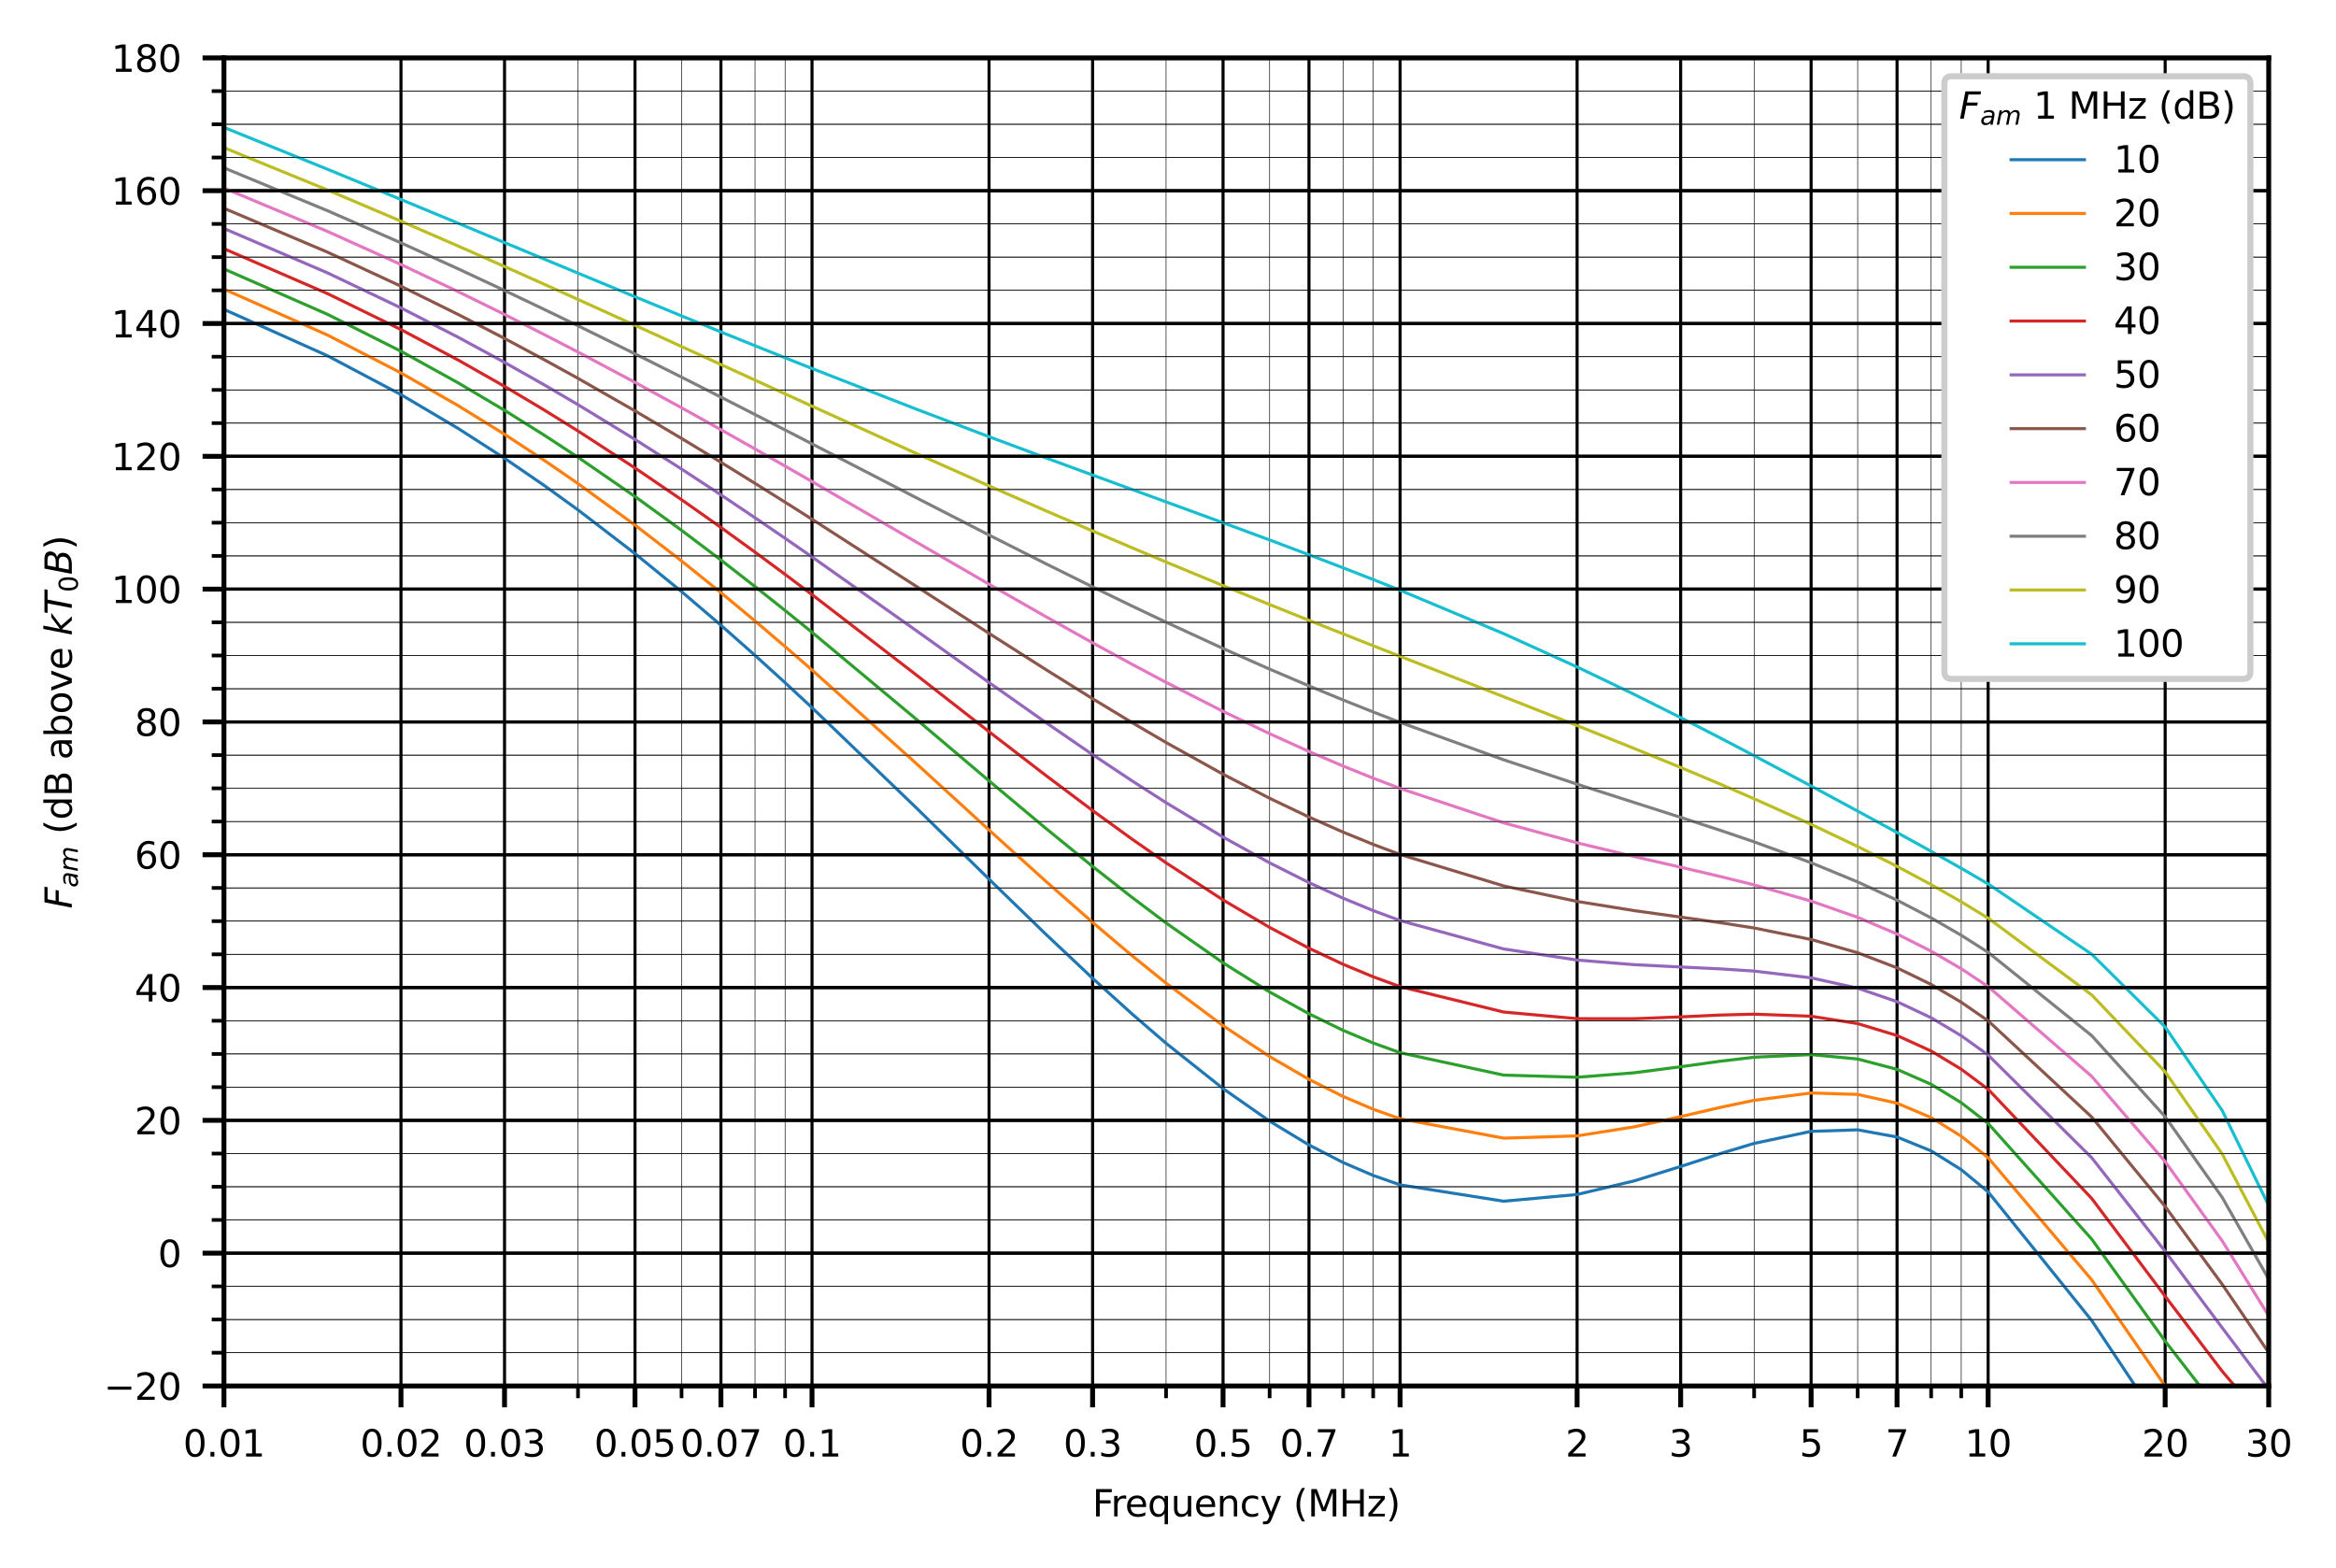 <?xml version="1.0" encoding="utf-8" standalone="no"?>
<!DOCTYPE svg PUBLIC "-//W3C//DTD SVG 1.1//EN"
  "http://www.w3.org/Graphics/SVG/1.1/DTD/svg11.dtd">
<svg xmlns:xlink="http://www.w3.org/1999/xlink" width="382.487pt" height="256.733pt" viewBox="0 0 382.487 256.733" xmlns="http://www.w3.org/2000/svg" version="1.1">
 <defs>
  <style type="text/css">*{stroke-linejoin: round; stroke-linecap: butt}</style>
 </defs>
 <g id="figure_1">
  <g id="patch_1">
   <path d="M 0 256.733 
L 382.487 256.733 
L 382.487 0 
L 0 0 
z
" style="fill: #ffffff"/>
  </g>
  <g id="axes_1">
   <g id="patch_2">
    <path d="M 36.67 226.92 
L 371.47 226.92 
L 371.47 9.48 
L 36.67 9.48 
z
" style="fill: #ffffff"/>
   </g>
   <g id="matplotlib.axis_1">
    <g id="xtick_1">
     <g id="line2d_1">
      <path d="M 36.67 226.92 
L 36.67 9.48 
" clip-path="url(#pa8c6cd60e7)" style="fill: none; stroke: #000000; stroke-width: 0.5; stroke-linecap: square"/>
     </g>
     <g id="line2d_2">
      <defs>
       <path id="m621efb1ba9" d="M 0 0 
L 0 3.5 
" style="stroke: #000000; stroke-width: 0.8"/>
      </defs>
      <g>
       <use xlink:href="#m621efb1ba9" x="36.67" y="226.92" style="stroke: #000000; stroke-width: 0.8"/>
      </g>
     </g>
     <g id="text_1">
      <!-- 0.01 -->
      <g transform="translate(29.99 238.479)scale(0.06 -0.06)">
       <defs>
        <path id="DejaVuSans-30" d="M 2034 4250 
Q 1547 4250 1301 3770 
Q 1056 3291 1056 2328 
Q 1056 1369 1301 889 
Q 1547 409 2034 409 
Q 2525 409 2770 889 
Q 3016 1369 3016 2328 
Q 3016 3291 2770 3770 
Q 2525 4250 2034 4250 
z
M 2034 4750 
Q 2819 4750 3233 4129 
Q 3647 3509 3647 2328 
Q 3647 1150 3233 529 
Q 2819 -91 2034 -91 
Q 1250 -91 836 529 
Q 422 1150 422 2328 
Q 422 3509 836 4129 
Q 1250 4750 2034 4750 
z
" transform="scale(0.016)"/>
        <path id="DejaVuSans-2e" d="M 684 794 
L 1344 794 
L 1344 0 
L 684 0 
L 684 794 
z
" transform="scale(0.016)"/>
        <path id="DejaVuSans-31" d="M 794 531 
L 1825 531 
L 1825 4091 
L 703 3866 
L 703 4441 
L 1819 4666 
L 2450 4666 
L 2450 531 
L 3481 531 
L 3481 0 
L 794 0 
L 794 531 
z
" transform="scale(0.016)"/>
       </defs>
       <use xlink:href="#DejaVuSans-30"/>
       <use xlink:href="#DejaVuSans-2e" x="63.623"/>
       <use xlink:href="#DejaVuSans-30" x="95.41"/>
       <use xlink:href="#DejaVuSans-31" x="159.033"/>
      </g>
     </g>
    </g>
    <g id="xtick_2">
     <g id="line2d_3">
      <path d="M 65.655 226.92 
L 65.655 9.48 
" clip-path="url(#pa8c6cd60e7)" style="fill: none; stroke: #000000; stroke-width: 0.5; stroke-linecap: square"/>
     </g>
     <g id="line2d_4">
      <g>
       <use xlink:href="#m621efb1ba9" x="65.655" y="226.92" style="stroke: #000000; stroke-width: 0.8"/>
      </g>
     </g>
     <g id="text_2">
      <!-- 0.02 -->
      <g transform="translate(58.975 238.479)scale(0.06 -0.06)">
       <defs>
        <path id="DejaVuSans-32" d="M 1228 531 
L 3431 531 
L 3431 0 
L 469 0 
L 469 531 
Q 828 903 1448 1529 
Q 2069 2156 2228 2338 
Q 2531 2678 2651 2914 
Q 2772 3150 2772 3378 
Q 2772 3750 2511 3984 
Q 2250 4219 1831 4219 
Q 1534 4219 1204 4116 
Q 875 4013 500 3803 
L 500 4441 
Q 881 4594 1212 4672 
Q 1544 4750 1819 4750 
Q 2544 4750 2975 4387 
Q 3406 4025 3406 3419 
Q 3406 3131 3298 2873 
Q 3191 2616 2906 2266 
Q 2828 2175 2409 1742 
Q 1991 1309 1228 531 
z
" transform="scale(0.016)"/>
       </defs>
       <use xlink:href="#DejaVuSans-30"/>
       <use xlink:href="#DejaVuSans-2e" x="63.623"/>
       <use xlink:href="#DejaVuSans-30" x="95.41"/>
       <use xlink:href="#DejaVuSans-32" x="159.033"/>
      </g>
     </g>
    </g>
    <g id="xtick_3">
     <g id="line2d_5">
      <path d="M 82.61 226.92 
L 82.61 9.48 
" clip-path="url(#pa8c6cd60e7)" style="fill: none; stroke: #000000; stroke-width: 0.5; stroke-linecap: square"/>
     </g>
     <g id="line2d_6">
      <g>
       <use xlink:href="#m621efb1ba9" x="82.61" y="226.92" style="stroke: #000000; stroke-width: 0.8"/>
      </g>
     </g>
     <g id="text_3">
      <!-- 0.03 -->
      <g transform="translate(75.93 238.479)scale(0.06 -0.06)">
       <defs>
        <path id="DejaVuSans-33" d="M 2597 2516 
Q 3050 2419 3304 2112 
Q 3559 1806 3559 1356 
Q 3559 666 3084 287 
Q 2609 -91 1734 -91 
Q 1441 -91 1130 -33 
Q 819 25 488 141 
L 488 750 
Q 750 597 1062 519 
Q 1375 441 1716 441 
Q 2309 441 2620 675 
Q 2931 909 2931 1356 
Q 2931 1769 2642 2001 
Q 2353 2234 1838 2234 
L 1294 2234 
L 1294 2753 
L 1863 2753 
Q 2328 2753 2575 2939 
Q 2822 3125 2822 3475 
Q 2822 3834 2567 4026 
Q 2313 4219 1838 4219 
Q 1578 4219 1281 4162 
Q 984 4106 628 3988 
L 628 4550 
Q 988 4650 1302 4700 
Q 1616 4750 1894 4750 
Q 2613 4750 3031 4423 
Q 3450 4097 3450 3541 
Q 3450 3153 3228 2886 
Q 3006 2619 2597 2516 
z
" transform="scale(0.016)"/>
       </defs>
       <use xlink:href="#DejaVuSans-30"/>
       <use xlink:href="#DejaVuSans-2e" x="63.623"/>
       <use xlink:href="#DejaVuSans-30" x="95.41"/>
       <use xlink:href="#DejaVuSans-33" x="159.033"/>
      </g>
     </g>
    </g>
    <g id="xtick_4">
     <g id="line2d_7">
      <path d="M 103.971 226.92 
L 103.971 9.48 
" clip-path="url(#pa8c6cd60e7)" style="fill: none; stroke: #000000; stroke-width: 0.5; stroke-linecap: square"/>
     </g>
     <g id="line2d_8">
      <g>
       <use xlink:href="#m621efb1ba9" x="103.971" y="226.92" style="stroke: #000000; stroke-width: 0.8"/>
      </g>
     </g>
     <g id="text_4">
      <!-- 0.05 -->
      <g transform="translate(97.291 238.479)scale(0.06 -0.06)">
       <defs>
        <path id="DejaVuSans-35" d="M 691 4666 
L 3169 4666 
L 3169 4134 
L 1269 4134 
L 1269 2991 
Q 1406 3038 1543 3061 
Q 1681 3084 1819 3084 
Q 2600 3084 3056 2656 
Q 3513 2228 3513 1497 
Q 3513 744 3044 326 
Q 2575 -91 1722 -91 
Q 1428 -91 1123 -41 
Q 819 9 494 109 
L 494 744 
Q 775 591 1075 516 
Q 1375 441 1709 441 
Q 2250 441 2565 725 
Q 2881 1009 2881 1497 
Q 2881 1984 2565 2268 
Q 2250 2553 1709 2553 
Q 1456 2553 1204 2497 
Q 953 2441 691 2322 
L 691 4666 
z
" transform="scale(0.016)"/>
       </defs>
       <use xlink:href="#DejaVuSans-30"/>
       <use xlink:href="#DejaVuSans-2e" x="63.623"/>
       <use xlink:href="#DejaVuSans-30" x="95.41"/>
       <use xlink:href="#DejaVuSans-35" x="159.033"/>
      </g>
     </g>
    </g>
    <g id="xtick_5">
     <g id="line2d_9">
      <path d="M 118.041 226.92 
L 118.041 9.48 
" clip-path="url(#pa8c6cd60e7)" style="fill: none; stroke: #000000; stroke-width: 0.5; stroke-linecap: square"/>
     </g>
     <g id="line2d_10">
      <g>
       <use xlink:href="#m621efb1ba9" x="118.041" y="226.92" style="stroke: #000000; stroke-width: 0.8"/>
      </g>
     </g>
     <g id="text_5">
      <!-- 0.07 -->
      <g transform="translate(111.362 238.479)scale(0.06 -0.06)">
       <defs>
        <path id="DejaVuSans-37" d="M 525 4666 
L 3525 4666 
L 3525 4397 
L 1831 0 
L 1172 0 
L 2766 4134 
L 525 4134 
L 525 4666 
z
" transform="scale(0.016)"/>
       </defs>
       <use xlink:href="#DejaVuSans-30"/>
       <use xlink:href="#DejaVuSans-2e" x="63.623"/>
       <use xlink:href="#DejaVuSans-30" x="95.41"/>
       <use xlink:href="#DejaVuSans-37" x="159.033"/>
      </g>
     </g>
    </g>
    <g id="xtick_6">
     <g id="line2d_11">
      <path d="M 132.956 226.92 
L 132.956 9.48 
" clip-path="url(#pa8c6cd60e7)" style="fill: none; stroke: #000000; stroke-width: 0.5; stroke-linecap: square"/>
     </g>
     <g id="line2d_12">
      <g>
       <use xlink:href="#m621efb1ba9" x="132.956" y="226.92" style="stroke: #000000; stroke-width: 0.8"/>
      </g>
     </g>
     <g id="text_6">
      <!-- 0.1 -->
      <g transform="translate(128.185 238.479)scale(0.06 -0.06)">
       <use xlink:href="#DejaVuSans-30"/>
       <use xlink:href="#DejaVuSans-2e" x="63.623"/>
       <use xlink:href="#DejaVuSans-31" x="95.41"/>
      </g>
     </g>
    </g>
    <g id="xtick_7">
     <g id="line2d_13">
      <path d="M 161.941 226.92 
L 161.941 9.48 
" clip-path="url(#pa8c6cd60e7)" style="fill: none; stroke: #000000; stroke-width: 0.5; stroke-linecap: square"/>
     </g>
     <g id="line2d_14">
      <g>
       <use xlink:href="#m621efb1ba9" x="161.941" y="226.92" style="stroke: #000000; stroke-width: 0.8"/>
      </g>
     </g>
     <g id="text_7">
      <!-- 0.2 -->
      <g transform="translate(157.17 238.479)scale(0.06 -0.06)">
       <use xlink:href="#DejaVuSans-30"/>
       <use xlink:href="#DejaVuSans-2e" x="63.623"/>
       <use xlink:href="#DejaVuSans-32" x="95.41"/>
      </g>
     </g>
    </g>
    <g id="xtick_8">
     <g id="line2d_15">
      <path d="M 178.897 226.92 
L 178.897 9.48 
" clip-path="url(#pa8c6cd60e7)" style="fill: none; stroke: #000000; stroke-width: 0.5; stroke-linecap: square"/>
     </g>
     <g id="line2d_16">
      <g>
       <use xlink:href="#m621efb1ba9" x="178.897" y="226.92" style="stroke: #000000; stroke-width: 0.8"/>
      </g>
     </g>
     <g id="text_8">
      <!-- 0.3 -->
      <g transform="translate(174.126 238.479)scale(0.06 -0.06)">
       <use xlink:href="#DejaVuSans-30"/>
       <use xlink:href="#DejaVuSans-2e" x="63.623"/>
       <use xlink:href="#DejaVuSans-33" x="95.41"/>
      </g>
     </g>
    </g>
    <g id="xtick_9">
     <g id="line2d_17">
      <path d="M 200.258 226.92 
L 200.258 9.48 
" clip-path="url(#pa8c6cd60e7)" style="fill: none; stroke: #000000; stroke-width: 0.5; stroke-linecap: square"/>
     </g>
     <g id="line2d_18">
      <g>
       <use xlink:href="#m621efb1ba9" x="200.258" y="226.92" style="stroke: #000000; stroke-width: 0.8"/>
      </g>
     </g>
     <g id="text_9">
      <!-- 0.5 -->
      <g transform="translate(195.487 238.479)scale(0.06 -0.06)">
       <use xlink:href="#DejaVuSans-30"/>
       <use xlink:href="#DejaVuSans-2e" x="63.623"/>
       <use xlink:href="#DejaVuSans-35" x="95.41"/>
      </g>
     </g>
    </g>
    <g id="xtick_10">
     <g id="line2d_19">
      <path d="M 214.328 226.92 
L 214.328 9.48 
" clip-path="url(#pa8c6cd60e7)" style="fill: none; stroke: #000000; stroke-width: 0.5; stroke-linecap: square"/>
     </g>
     <g id="line2d_20">
      <g>
       <use xlink:href="#m621efb1ba9" x="214.328" y="226.92" style="stroke: #000000; stroke-width: 0.8"/>
      </g>
     </g>
     <g id="text_10">
      <!-- 0.7 -->
      <g transform="translate(209.557 238.479)scale(0.06 -0.06)">
       <use xlink:href="#DejaVuSans-30"/>
       <use xlink:href="#DejaVuSans-2e" x="63.623"/>
       <use xlink:href="#DejaVuSans-37" x="95.41"/>
      </g>
     </g>
    </g>
    <g id="xtick_11">
     <g id="line2d_21">
      <path d="M 229.243 226.92 
L 229.243 9.48 
" clip-path="url(#pa8c6cd60e7)" style="fill: none; stroke: #000000; stroke-width: 0.5; stroke-linecap: square"/>
     </g>
     <g id="line2d_22">
      <g>
       <use xlink:href="#m621efb1ba9" x="229.243" y="226.92" style="stroke: #000000; stroke-width: 0.8"/>
      </g>
     </g>
     <g id="text_11">
      <!-- 1 -->
      <g transform="translate(227.334 238.479)scale(0.06 -0.06)">
       <use xlink:href="#DejaVuSans-31"/>
      </g>
     </g>
    </g>
    <g id="xtick_12">
     <g id="line2d_23">
      <path d="M 258.228 226.92 
L 258.228 9.48 
" clip-path="url(#pa8c6cd60e7)" style="fill: none; stroke: #000000; stroke-width: 0.5; stroke-linecap: square"/>
     </g>
     <g id="line2d_24">
      <g>
       <use xlink:href="#m621efb1ba9" x="258.228" y="226.92" style="stroke: #000000; stroke-width: 0.8"/>
      </g>
     </g>
     <g id="text_12">
      <!-- 2 -->
      <g transform="translate(256.319 238.479)scale(0.06 -0.06)">
       <use xlink:href="#DejaVuSans-32"/>
      </g>
     </g>
    </g>
    <g id="xtick_13">
     <g id="line2d_25">
      <path d="M 275.183 226.92 
L 275.183 9.48 
" clip-path="url(#pa8c6cd60e7)" style="fill: none; stroke: #000000; stroke-width: 0.5; stroke-linecap: square"/>
     </g>
     <g id="line2d_26">
      <g>
       <use xlink:href="#m621efb1ba9" x="275.183" y="226.92" style="stroke: #000000; stroke-width: 0.8"/>
      </g>
     </g>
     <g id="text_13">
      <!-- 3 -->
      <g transform="translate(273.274 238.479)scale(0.06 -0.06)">
       <use xlink:href="#DejaVuSans-33"/>
      </g>
     </g>
    </g>
    <g id="xtick_14">
     <g id="line2d_27">
      <path d="M 296.544 226.92 
L 296.544 9.48 
" clip-path="url(#pa8c6cd60e7)" style="fill: none; stroke: #000000; stroke-width: 0.5; stroke-linecap: square"/>
     </g>
     <g id="line2d_28">
      <g>
       <use xlink:href="#m621efb1ba9" x="296.544" y="226.92" style="stroke: #000000; stroke-width: 0.8"/>
      </g>
     </g>
     <g id="text_14">
      <!-- 5 -->
      <g transform="translate(294.635 238.479)scale(0.06 -0.06)">
       <use xlink:href="#DejaVuSans-35"/>
      </g>
     </g>
    </g>
    <g id="xtick_15">
     <g id="line2d_29">
      <path d="M 310.614 226.92 
L 310.614 9.48 
" clip-path="url(#pa8c6cd60e7)" style="fill: none; stroke: #000000; stroke-width: 0.5; stroke-linecap: square"/>
     </g>
     <g id="line2d_30">
      <g>
       <use xlink:href="#m621efb1ba9" x="310.614" y="226.92" style="stroke: #000000; stroke-width: 0.8"/>
      </g>
     </g>
     <g id="text_15">
      <!-- 7 -->
      <g transform="translate(308.706 238.479)scale(0.06 -0.06)">
       <use xlink:href="#DejaVuSans-37"/>
      </g>
     </g>
    </g>
    <g id="xtick_16">
     <g id="line2d_31">
      <path d="M 325.529 226.92 
L 325.529 9.48 
" clip-path="url(#pa8c6cd60e7)" style="fill: none; stroke: #000000; stroke-width: 0.5; stroke-linecap: square"/>
     </g>
     <g id="line2d_32">
      <g>
       <use xlink:href="#m621efb1ba9" x="325.529" y="226.92" style="stroke: #000000; stroke-width: 0.8"/>
      </g>
     </g>
     <g id="text_16">
      <!-- 10 -->
      <g transform="translate(321.712 238.479)scale(0.06 -0.06)">
       <use xlink:href="#DejaVuSans-31"/>
       <use xlink:href="#DejaVuSans-30" x="63.623"/>
      </g>
     </g>
    </g>
    <g id="xtick_17">
     <g id="line2d_33">
      <path d="M 354.514 226.92 
L 354.514 9.48 
" clip-path="url(#pa8c6cd60e7)" style="fill: none; stroke: #000000; stroke-width: 0.5; stroke-linecap: square"/>
     </g>
     <g id="line2d_34">
      <g>
       <use xlink:href="#m621efb1ba9" x="354.514" y="226.92" style="stroke: #000000; stroke-width: 0.8"/>
      </g>
     </g>
     <g id="text_17">
      <!-- 20 -->
      <g transform="translate(350.697 238.479)scale(0.06 -0.06)">
       <use xlink:href="#DejaVuSans-32"/>
       <use xlink:href="#DejaVuSans-30" x="63.623"/>
      </g>
     </g>
    </g>
    <g id="xtick_18">
     <g id="line2d_35">
      <path d="M 371.47 226.92 
L 371.47 9.48 
" clip-path="url(#pa8c6cd60e7)" style="fill: none; stroke: #000000; stroke-width: 0.5; stroke-linecap: square"/>
     </g>
     <g id="line2d_36">
      <g>
       <use xlink:href="#m621efb1ba9" x="371.47" y="226.92" style="stroke: #000000; stroke-width: 0.8"/>
      </g>
     </g>
     <g id="text_18">
      <!-- 30 -->
      <g transform="translate(367.652 238.479)scale(0.06 -0.06)">
       <use xlink:href="#DejaVuSans-33"/>
       <use xlink:href="#DejaVuSans-30" x="63.623"/>
      </g>
     </g>
    </g>
    <g id="xtick_19">
     <g id="line2d_37">
      <path d="M 94.64 226.92 
L 94.64 9.48 
" clip-path="url(#pa8c6cd60e7)" style="fill: none; stroke: #000000; stroke-width: 0.1; stroke-linecap: square"/>
     </g>
     <g id="line2d_38">
      <defs>
       <path id="m57596d2b95" d="M 0 0 
L 0 2 
" style="stroke: #000000; stroke-width: 0.6"/>
      </defs>
      <g>
       <use xlink:href="#m57596d2b95" x="94.64" y="226.92" style="stroke: #000000; stroke-width: 0.6"/>
      </g>
     </g>
    </g>
    <g id="xtick_20">
     <g id="line2d_39">
      <path d="M 111.595 226.92 
L 111.595 9.48 
" clip-path="url(#pa8c6cd60e7)" style="fill: none; stroke: #000000; stroke-width: 0.1; stroke-linecap: square"/>
     </g>
     <g id="line2d_40">
      <g>
       <use xlink:href="#m57596d2b95" x="111.595" y="226.92" style="stroke: #000000; stroke-width: 0.6"/>
      </g>
     </g>
    </g>
    <g id="xtick_21">
     <g id="line2d_41">
      <path d="M 123.625 226.92 
L 123.625 9.48 
" clip-path="url(#pa8c6cd60e7)" style="fill: none; stroke: #000000; stroke-width: 0.1; stroke-linecap: square"/>
     </g>
     <g id="line2d_42">
      <g>
       <use xlink:href="#m57596d2b95" x="123.625" y="226.92" style="stroke: #000000; stroke-width: 0.6"/>
      </g>
     </g>
    </g>
    <g id="xtick_22">
     <g id="line2d_43">
      <path d="M 128.55 226.92 
L 128.55 9.48 
" clip-path="url(#pa8c6cd60e7)" style="fill: none; stroke: #000000; stroke-width: 0.1; stroke-linecap: square"/>
     </g>
     <g id="line2d_44">
      <g>
       <use xlink:href="#m57596d2b95" x="128.55" y="226.92" style="stroke: #000000; stroke-width: 0.6"/>
      </g>
     </g>
    </g>
    <g id="xtick_23">
     <g id="line2d_45">
      <path d="M 190.927 226.92 
L 190.927 9.48 
" clip-path="url(#pa8c6cd60e7)" style="fill: none; stroke: #000000; stroke-width: 0.1; stroke-linecap: square"/>
     </g>
     <g id="line2d_46">
      <g>
       <use xlink:href="#m57596d2b95" x="190.927" y="226.92" style="stroke: #000000; stroke-width: 0.6"/>
      </g>
     </g>
    </g>
    <g id="xtick_24">
     <g id="line2d_47">
      <path d="M 207.882 226.92 
L 207.882 9.48 
" clip-path="url(#pa8c6cd60e7)" style="fill: none; stroke: #000000; stroke-width: 0.1; stroke-linecap: square"/>
     </g>
     <g id="line2d_48">
      <g>
       <use xlink:href="#m57596d2b95" x="207.882" y="226.92" style="stroke: #000000; stroke-width: 0.6"/>
      </g>
     </g>
    </g>
    <g id="xtick_25">
     <g id="line2d_49">
      <path d="M 219.912 226.92 
L 219.912 9.48 
" clip-path="url(#pa8c6cd60e7)" style="fill: none; stroke: #000000; stroke-width: 0.1; stroke-linecap: square"/>
     </g>
     <g id="line2d_50">
      <g>
       <use xlink:href="#m57596d2b95" x="219.912" y="226.92" style="stroke: #000000; stroke-width: 0.6"/>
      </g>
     </g>
    </g>
    <g id="xtick_26">
     <g id="line2d_51">
      <path d="M 224.837 226.92 
L 224.837 9.48 
" clip-path="url(#pa8c6cd60e7)" style="fill: none; stroke: #000000; stroke-width: 0.1; stroke-linecap: square"/>
     </g>
     <g id="line2d_52">
      <g>
       <use xlink:href="#m57596d2b95" x="224.837" y="226.92" style="stroke: #000000; stroke-width: 0.6"/>
      </g>
     </g>
    </g>
    <g id="xtick_27">
     <g id="line2d_53">
      <path d="M 287.213 226.92 
L 287.213 9.48 
" clip-path="url(#pa8c6cd60e7)" style="fill: none; stroke: #000000; stroke-width: 0.1; stroke-linecap: square"/>
     </g>
     <g id="line2d_54">
      <g>
       <use xlink:href="#m57596d2b95" x="287.213" y="226.92" style="stroke: #000000; stroke-width: 0.6"/>
      </g>
     </g>
    </g>
    <g id="xtick_28">
     <g id="line2d_55">
      <path d="M 304.168 226.92 
L 304.168 9.48 
" clip-path="url(#pa8c6cd60e7)" style="fill: none; stroke: #000000; stroke-width: 0.1; stroke-linecap: square"/>
     </g>
     <g id="line2d_56">
      <g>
       <use xlink:href="#m57596d2b95" x="304.168" y="226.92" style="stroke: #000000; stroke-width: 0.6"/>
      </g>
     </g>
    </g>
    <g id="xtick_29">
     <g id="line2d_57">
      <path d="M 316.198 226.92 
L 316.198 9.48 
" clip-path="url(#pa8c6cd60e7)" style="fill: none; stroke: #000000; stroke-width: 0.1; stroke-linecap: square"/>
     </g>
     <g id="line2d_58">
      <g>
       <use xlink:href="#m57596d2b95" x="316.198" y="226.92" style="stroke: #000000; stroke-width: 0.6"/>
      </g>
     </g>
    </g>
    <g id="xtick_30">
     <g id="line2d_59">
      <path d="M 321.123 226.92 
L 321.123 9.48 
" clip-path="url(#pa8c6cd60e7)" style="fill: none; stroke: #000000; stroke-width: 0.1; stroke-linecap: square"/>
     </g>
     <g id="line2d_60">
      <g>
       <use xlink:href="#m57596d2b95" x="321.123" y="226.92" style="stroke: #000000; stroke-width: 0.6"/>
      </g>
     </g>
    </g>
    <g id="text_19">
     <!-- Frequency (MHz) -->
     <g transform="translate(178.858 248.285)scale(0.06 -0.06)">
      <defs>
       <path id="DejaVuSans-46" d="M 628 4666 
L 3309 4666 
L 3309 4134 
L 1259 4134 
L 1259 2759 
L 3109 2759 
L 3109 2228 
L 1259 2228 
L 1259 0 
L 628 0 
L 628 4666 
z
" transform="scale(0.016)"/>
       <path id="DejaVuSans-72" d="M 2631 2963 
Q 2534 3019 2420 3045 
Q 2306 3072 2169 3072 
Q 1681 3072 1420 2755 
Q 1159 2438 1159 1844 
L 1159 0 
L 581 0 
L 581 3500 
L 1159 3500 
L 1159 2956 
Q 1341 3275 1631 3429 
Q 1922 3584 2338 3584 
Q 2397 3584 2469 3576 
Q 2541 3569 2628 3553 
L 2631 2963 
z
" transform="scale(0.016)"/>
       <path id="DejaVuSans-65" d="M 3597 1894 
L 3597 1613 
L 953 1613 
Q 991 1019 1311 708 
Q 1631 397 2203 397 
Q 2534 397 2845 478 
Q 3156 559 3463 722 
L 3463 178 
Q 3153 47 2828 -22 
Q 2503 -91 2169 -91 
Q 1331 -91 842 396 
Q 353 884 353 1716 
Q 353 2575 817 3079 
Q 1281 3584 2069 3584 
Q 2775 3584 3186 3129 
Q 3597 2675 3597 1894 
z
M 3022 2063 
Q 3016 2534 2758 2815 
Q 2500 3097 2075 3097 
Q 1594 3097 1305 2825 
Q 1016 2553 972 2059 
L 3022 2063 
z
" transform="scale(0.016)"/>
       <path id="DejaVuSans-71" d="M 947 1747 
Q 947 1113 1208 752 
Q 1469 391 1925 391 
Q 2381 391 2643 752 
Q 2906 1113 2906 1747 
Q 2906 2381 2643 2742 
Q 2381 3103 1925 3103 
Q 1469 3103 1208 2742 
Q 947 2381 947 1747 
z
M 2906 525 
Q 2725 213 2448 61 
Q 2172 -91 1784 -91 
Q 1150 -91 751 415 
Q 353 922 353 1747 
Q 353 2572 751 3078 
Q 1150 3584 1784 3584 
Q 2172 3584 2448 3432 
Q 2725 3281 2906 2969 
L 2906 3500 
L 3481 3500 
L 3481 -1331 
L 2906 -1331 
L 2906 525 
z
" transform="scale(0.016)"/>
       <path id="DejaVuSans-75" d="M 544 1381 
L 544 3500 
L 1119 3500 
L 1119 1403 
Q 1119 906 1312 657 
Q 1506 409 1894 409 
Q 2359 409 2629 706 
Q 2900 1003 2900 1516 
L 2900 3500 
L 3475 3500 
L 3475 0 
L 2900 0 
L 2900 538 
Q 2691 219 2414 64 
Q 2138 -91 1772 -91 
Q 1169 -91 856 284 
Q 544 659 544 1381 
z
M 1991 3584 
L 1991 3584 
z
" transform="scale(0.016)"/>
       <path id="DejaVuSans-6e" d="M 3513 2113 
L 3513 0 
L 2938 0 
L 2938 2094 
Q 2938 2591 2744 2837 
Q 2550 3084 2163 3084 
Q 1697 3084 1428 2787 
Q 1159 2491 1159 1978 
L 1159 0 
L 581 0 
L 581 3500 
L 1159 3500 
L 1159 2956 
Q 1366 3272 1645 3428 
Q 1925 3584 2291 3584 
Q 2894 3584 3203 3211 
Q 3513 2838 3513 2113 
z
" transform="scale(0.016)"/>
       <path id="DejaVuSans-63" d="M 3122 3366 
L 3122 2828 
Q 2878 2963 2633 3030 
Q 2388 3097 2138 3097 
Q 1578 3097 1268 2742 
Q 959 2388 959 1747 
Q 959 1106 1268 751 
Q 1578 397 2138 397 
Q 2388 397 2633 464 
Q 2878 531 3122 666 
L 3122 134 
Q 2881 22 2623 -34 
Q 2366 -91 2075 -91 
Q 1284 -91 818 406 
Q 353 903 353 1747 
Q 353 2603 823 3093 
Q 1294 3584 2113 3584 
Q 2378 3584 2631 3529 
Q 2884 3475 3122 3366 
z
" transform="scale(0.016)"/>
       <path id="DejaVuSans-79" d="M 2059 -325 
Q 1816 -950 1584 -1140 
Q 1353 -1331 966 -1331 
L 506 -1331 
L 506 -850 
L 844 -850 
Q 1081 -850 1212 -737 
Q 1344 -625 1503 -206 
L 1606 56 
L 191 3500 
L 800 3500 
L 1894 763 
L 2988 3500 
L 3597 3500 
L 2059 -325 
z
" transform="scale(0.016)"/>
       <path id="DejaVuSans-20" transform="scale(0.016)"/>
       <path id="DejaVuSans-28" d="M 1984 4856 
Q 1566 4138 1362 3434 
Q 1159 2731 1159 2009 
Q 1159 1288 1364 580 
Q 1569 -128 1984 -844 
L 1484 -844 
Q 1016 -109 783 600 
Q 550 1309 550 2009 
Q 550 2706 781 3412 
Q 1013 4119 1484 4856 
L 1984 4856 
z
" transform="scale(0.016)"/>
       <path id="DejaVuSans-4d" d="M 628 4666 
L 1569 4666 
L 2759 1491 
L 3956 4666 
L 4897 4666 
L 4897 0 
L 4281 0 
L 4281 4097 
L 3078 897 
L 2444 897 
L 1241 4097 
L 1241 0 
L 628 0 
L 628 4666 
z
" transform="scale(0.016)"/>
       <path id="DejaVuSans-48" d="M 628 4666 
L 1259 4666 
L 1259 2753 
L 3553 2753 
L 3553 4666 
L 4184 4666 
L 4184 0 
L 3553 0 
L 3553 2222 
L 1259 2222 
L 1259 0 
L 628 0 
L 628 4666 
z
" transform="scale(0.016)"/>
       <path id="DejaVuSans-7a" d="M 353 3500 
L 3084 3500 
L 3084 2975 
L 922 459 
L 3084 459 
L 3084 0 
L 275 0 
L 275 525 
L 2438 3041 
L 353 3041 
L 353 3500 
z
" transform="scale(0.016)"/>
       <path id="DejaVuSans-29" d="M 513 4856 
L 1013 4856 
Q 1481 4119 1714 3412 
Q 1947 2706 1947 2009 
Q 1947 1309 1714 600 
Q 1481 -109 1013 -844 
L 513 -844 
Q 928 -128 1133 580 
Q 1338 1288 1338 2009 
Q 1338 2731 1133 3434 
Q 928 4138 513 4856 
z
" transform="scale(0.016)"/>
      </defs>
      <use xlink:href="#DejaVuSans-46"/>
      <use xlink:href="#DejaVuSans-72" x="50.27"/>
      <use xlink:href="#DejaVuSans-65" x="89.133"/>
      <use xlink:href="#DejaVuSans-71" x="150.656"/>
      <use xlink:href="#DejaVuSans-75" x="214.133"/>
      <use xlink:href="#DejaVuSans-65" x="277.512"/>
      <use xlink:href="#DejaVuSans-6e" x="339.035"/>
      <use xlink:href="#DejaVuSans-63" x="402.414"/>
      <use xlink:href="#DejaVuSans-79" x="457.395"/>
      <use xlink:href="#DejaVuSans-20" x="516.574"/>
      <use xlink:href="#DejaVuSans-28" x="548.361"/>
      <use xlink:href="#DejaVuSans-4d" x="587.375"/>
      <use xlink:href="#DejaVuSans-48" x="673.654"/>
      <use xlink:href="#DejaVuSans-7a" x="748.85"/>
      <use xlink:href="#DejaVuSans-29" x="801.34"/>
     </g>
    </g>
   </g>
   <g id="matplotlib.axis_2">
    <g id="ytick_1">
     <g id="line2d_61">
      <path d="M 36.67 226.92 
L 371.47 226.92 
" clip-path="url(#pa8c6cd60e7)" style="fill: none; stroke: #000000; stroke-width: 0.5; stroke-linecap: square"/>
     </g>
     <g id="line2d_62">
      <defs>
       <path id="m54fe188dd8" d="M 0 0 
L -3.5 0 
" style="stroke: #000000; stroke-width: 0.8"/>
      </defs>
      <g>
       <use xlink:href="#m54fe188dd8" x="36.67" y="226.92" style="stroke: #000000; stroke-width: 0.8"/>
      </g>
     </g>
     <g id="text_20">
      <!-- −20 -->
      <g transform="translate(17.007 229.199)scale(0.06 -0.06)">
       <defs>
        <path id="DejaVuSans-2212" d="M 678 2272 
L 4684 2272 
L 4684 1741 
L 678 1741 
L 678 2272 
z
" transform="scale(0.016)"/>
       </defs>
       <use xlink:href="#DejaVuSans-2212"/>
       <use xlink:href="#DejaVuSans-32" x="83.789"/>
       <use xlink:href="#DejaVuSans-30" x="147.412"/>
      </g>
     </g>
    </g>
    <g id="ytick_2">
     <g id="line2d_63">
      <path d="M 36.67 205.176 
L 371.47 205.176 
" clip-path="url(#pa8c6cd60e7)" style="fill: none; stroke: #000000; stroke-width: 0.5; stroke-linecap: square"/>
     </g>
     <g id="line2d_64">
      <g>
       <use xlink:href="#m54fe188dd8" x="36.67" y="205.176" style="stroke: #000000; stroke-width: 0.8"/>
      </g>
     </g>
     <g id="text_21">
      <!-- 0 -->
      <g transform="translate(25.852 207.455)scale(0.06 -0.06)">
       <use xlink:href="#DejaVuSans-30"/>
      </g>
     </g>
    </g>
    <g id="ytick_3">
     <g id="line2d_65">
      <path d="M 36.67 183.432 
L 371.47 183.432 
" clip-path="url(#pa8c6cd60e7)" style="fill: none; stroke: #000000; stroke-width: 0.5; stroke-linecap: square"/>
     </g>
     <g id="line2d_66">
      <g>
       <use xlink:href="#m54fe188dd8" x="36.67" y="183.432" style="stroke: #000000; stroke-width: 0.8"/>
      </g>
     </g>
     <g id="text_22">
      <!-- 20 -->
      <g transform="translate(22.035 185.711)scale(0.06 -0.06)">
       <use xlink:href="#DejaVuSans-32"/>
       <use xlink:href="#DejaVuSans-30" x="63.623"/>
      </g>
     </g>
    </g>
    <g id="ytick_4">
     <g id="line2d_67">
      <path d="M 36.67 161.688 
L 371.47 161.688 
" clip-path="url(#pa8c6cd60e7)" style="fill: none; stroke: #000000; stroke-width: 0.5; stroke-linecap: square"/>
     </g>
     <g id="line2d_68">
      <g>
       <use xlink:href="#m54fe188dd8" x="36.67" y="161.688" style="stroke: #000000; stroke-width: 0.8"/>
      </g>
     </g>
     <g id="text_23">
      <!-- 40 -->
      <g transform="translate(22.035 163.967)scale(0.06 -0.06)">
       <defs>
        <path id="DejaVuSans-34" d="M 2419 4116 
L 825 1625 
L 2419 1625 
L 2419 4116 
z
M 2253 4666 
L 3047 4666 
L 3047 1625 
L 3713 1625 
L 3713 1100 
L 3047 1100 
L 3047 0 
L 2419 0 
L 2419 1100 
L 313 1100 
L 313 1709 
L 2253 4666 
z
" transform="scale(0.016)"/>
       </defs>
       <use xlink:href="#DejaVuSans-34"/>
       <use xlink:href="#DejaVuSans-30" x="63.623"/>
      </g>
     </g>
    </g>
    <g id="ytick_5">
     <g id="line2d_69">
      <path d="M 36.67 139.944 
L 371.47 139.944 
" clip-path="url(#pa8c6cd60e7)" style="fill: none; stroke: #000000; stroke-width: 0.5; stroke-linecap: square"/>
     </g>
     <g id="line2d_70">
      <g>
       <use xlink:href="#m54fe188dd8" x="36.67" y="139.944" style="stroke: #000000; stroke-width: 0.8"/>
      </g>
     </g>
     <g id="text_24">
      <!-- 60 -->
      <g transform="translate(22.035 142.223)scale(0.06 -0.06)">
       <defs>
        <path id="DejaVuSans-36" d="M 2113 2584 
Q 1688 2584 1439 2293 
Q 1191 2003 1191 1497 
Q 1191 994 1439 701 
Q 1688 409 2113 409 
Q 2538 409 2786 701 
Q 3034 994 3034 1497 
Q 3034 2003 2786 2293 
Q 2538 2584 2113 2584 
z
M 3366 4563 
L 3366 3988 
Q 3128 4100 2886 4159 
Q 2644 4219 2406 4219 
Q 1781 4219 1451 3797 
Q 1122 3375 1075 2522 
Q 1259 2794 1537 2939 
Q 1816 3084 2150 3084 
Q 2853 3084 3261 2657 
Q 3669 2231 3669 1497 
Q 3669 778 3244 343 
Q 2819 -91 2113 -91 
Q 1303 -91 875 529 
Q 447 1150 447 2328 
Q 447 3434 972 4092 
Q 1497 4750 2381 4750 
Q 2619 4750 2861 4703 
Q 3103 4656 3366 4563 
z
" transform="scale(0.016)"/>
       </defs>
       <use xlink:href="#DejaVuSans-36"/>
       <use xlink:href="#DejaVuSans-30" x="63.623"/>
      </g>
     </g>
    </g>
    <g id="ytick_6">
     <g id="line2d_71">
      <path d="M 36.67 118.2 
L 371.47 118.2 
" clip-path="url(#pa8c6cd60e7)" style="fill: none; stroke: #000000; stroke-width: 0.5; stroke-linecap: square"/>
     </g>
     <g id="line2d_72">
      <g>
       <use xlink:href="#m54fe188dd8" x="36.67" y="118.2" style="stroke: #000000; stroke-width: 0.8"/>
      </g>
     </g>
     <g id="text_25">
      <!-- 80 -->
      <g transform="translate(22.035 120.479)scale(0.06 -0.06)">
       <defs>
        <path id="DejaVuSans-38" d="M 2034 2216 
Q 1584 2216 1326 1975 
Q 1069 1734 1069 1313 
Q 1069 891 1326 650 
Q 1584 409 2034 409 
Q 2484 409 2743 651 
Q 3003 894 3003 1313 
Q 3003 1734 2745 1975 
Q 2488 2216 2034 2216 
z
M 1403 2484 
Q 997 2584 770 2862 
Q 544 3141 544 3541 
Q 544 4100 942 4425 
Q 1341 4750 2034 4750 
Q 2731 4750 3128 4425 
Q 3525 4100 3525 3541 
Q 3525 3141 3298 2862 
Q 3072 2584 2669 2484 
Q 3125 2378 3379 2068 
Q 3634 1759 3634 1313 
Q 3634 634 3220 271 
Q 2806 -91 2034 -91 
Q 1263 -91 848 271 
Q 434 634 434 1313 
Q 434 1759 690 2068 
Q 947 2378 1403 2484 
z
M 1172 3481 
Q 1172 3119 1398 2916 
Q 1625 2713 2034 2713 
Q 2441 2713 2670 2916 
Q 2900 3119 2900 3481 
Q 2900 3844 2670 4047 
Q 2441 4250 2034 4250 
Q 1625 4250 1398 4047 
Q 1172 3844 1172 3481 
z
" transform="scale(0.016)"/>
       </defs>
       <use xlink:href="#DejaVuSans-38"/>
       <use xlink:href="#DejaVuSans-30" x="63.623"/>
      </g>
     </g>
    </g>
    <g id="ytick_7">
     <g id="line2d_73">
      <path d="M 36.67 96.456 
L 371.47 96.456 
" clip-path="url(#pa8c6cd60e7)" style="fill: none; stroke: #000000; stroke-width: 0.5; stroke-linecap: square"/>
     </g>
     <g id="line2d_74">
      <g>
       <use xlink:href="#m54fe188dd8" x="36.67" y="96.456" style="stroke: #000000; stroke-width: 0.8"/>
      </g>
     </g>
     <g id="text_26">
      <!-- 100 -->
      <g transform="translate(18.217 98.735)scale(0.06 -0.06)">
       <use xlink:href="#DejaVuSans-31"/>
       <use xlink:href="#DejaVuSans-30" x="63.623"/>
       <use xlink:href="#DejaVuSans-30" x="127.246"/>
      </g>
     </g>
    </g>
    <g id="ytick_8">
     <g id="line2d_75">
      <path d="M 36.67 74.712 
L 371.47 74.712 
" clip-path="url(#pa8c6cd60e7)" style="fill: none; stroke: #000000; stroke-width: 0.5; stroke-linecap: square"/>
     </g>
     <g id="line2d_76">
      <g>
       <use xlink:href="#m54fe188dd8" x="36.67" y="74.712" style="stroke: #000000; stroke-width: 0.8"/>
      </g>
     </g>
     <g id="text_27">
      <!-- 120 -->
      <g transform="translate(18.217 76.991)scale(0.06 -0.06)">
       <use xlink:href="#DejaVuSans-31"/>
       <use xlink:href="#DejaVuSans-32" x="63.623"/>
       <use xlink:href="#DejaVuSans-30" x="127.246"/>
      </g>
     </g>
    </g>
    <g id="ytick_9">
     <g id="line2d_77">
      <path d="M 36.67 52.968 
L 371.47 52.968 
" clip-path="url(#pa8c6cd60e7)" style="fill: none; stroke: #000000; stroke-width: 0.5; stroke-linecap: square"/>
     </g>
     <g id="line2d_78">
      <g>
       <use xlink:href="#m54fe188dd8" x="36.67" y="52.968" style="stroke: #000000; stroke-width: 0.8"/>
      </g>
     </g>
     <g id="text_28">
      <!-- 140 -->
      <g transform="translate(18.217 55.247)scale(0.06 -0.06)">
       <use xlink:href="#DejaVuSans-31"/>
       <use xlink:href="#DejaVuSans-34" x="63.623"/>
       <use xlink:href="#DejaVuSans-30" x="127.246"/>
      </g>
     </g>
    </g>
    <g id="ytick_10">
     <g id="line2d_79">
      <path d="M 36.67 31.224 
L 371.47 31.224 
" clip-path="url(#pa8c6cd60e7)" style="fill: none; stroke: #000000; stroke-width: 0.5; stroke-linecap: square"/>
     </g>
     <g id="line2d_80">
      <g>
       <use xlink:href="#m54fe188dd8" x="36.67" y="31.224" style="stroke: #000000; stroke-width: 0.8"/>
      </g>
     </g>
     <g id="text_29">
      <!-- 160 -->
      <g transform="translate(18.217 33.503)scale(0.06 -0.06)">
       <use xlink:href="#DejaVuSans-31"/>
       <use xlink:href="#DejaVuSans-36" x="63.623"/>
       <use xlink:href="#DejaVuSans-30" x="127.246"/>
      </g>
     </g>
    </g>
    <g id="ytick_11">
     <g id="line2d_81">
      <path d="M 36.67 9.48 
L 371.47 9.48 
" clip-path="url(#pa8c6cd60e7)" style="fill: none; stroke: #000000; stroke-width: 0.5; stroke-linecap: square"/>
     </g>
     <g id="line2d_82">
      <g>
       <use xlink:href="#m54fe188dd8" x="36.67" y="9.48" style="stroke: #000000; stroke-width: 0.8"/>
      </g>
     </g>
     <g id="text_30">
      <!-- 180 -->
      <g transform="translate(18.217 11.759)scale(0.06 -0.06)">
       <use xlink:href="#DejaVuSans-31"/>
       <use xlink:href="#DejaVuSans-38" x="63.623"/>
       <use xlink:href="#DejaVuSans-30" x="127.246"/>
      </g>
     </g>
    </g>
    <g id="ytick_12">
     <g id="line2d_83">
      <path d="M 36.67 221.484 
L 371.47 221.484 
" clip-path="url(#pa8c6cd60e7)" style="fill: none; stroke: #000000; stroke-width: 0.1; stroke-linecap: square"/>
     </g>
     <g id="line2d_84">
      <defs>
       <path id="madf8382bcf" d="M 0 0 
L -2 0 
" style="stroke: #000000; stroke-width: 0.6"/>
      </defs>
      <g>
       <use xlink:href="#madf8382bcf" x="36.67" y="221.484" style="stroke: #000000; stroke-width: 0.6"/>
      </g>
     </g>
    </g>
    <g id="ytick_13">
     <g id="line2d_85">
      <path d="M 36.67 216.048 
L 371.47 216.048 
" clip-path="url(#pa8c6cd60e7)" style="fill: none; stroke: #000000; stroke-width: 0.1; stroke-linecap: square"/>
     </g>
     <g id="line2d_86">
      <g>
       <use xlink:href="#madf8382bcf" x="36.67" y="216.048" style="stroke: #000000; stroke-width: 0.6"/>
      </g>
     </g>
    </g>
    <g id="ytick_14">
     <g id="line2d_87">
      <path d="M 36.67 210.612 
L 371.47 210.612 
" clip-path="url(#pa8c6cd60e7)" style="fill: none; stroke: #000000; stroke-width: 0.1; stroke-linecap: square"/>
     </g>
     <g id="line2d_88">
      <g>
       <use xlink:href="#madf8382bcf" x="36.67" y="210.612" style="stroke: #000000; stroke-width: 0.6"/>
      </g>
     </g>
    </g>
    <g id="ytick_15">
     <g id="line2d_89">
      <path d="M 36.67 199.74 
L 371.47 199.74 
" clip-path="url(#pa8c6cd60e7)" style="fill: none; stroke: #000000; stroke-width: 0.1; stroke-linecap: square"/>
     </g>
     <g id="line2d_90">
      <g>
       <use xlink:href="#madf8382bcf" x="36.67" y="199.74" style="stroke: #000000; stroke-width: 0.6"/>
      </g>
     </g>
    </g>
    <g id="ytick_16">
     <g id="line2d_91">
      <path d="M 36.67 194.304 
L 371.47 194.304 
" clip-path="url(#pa8c6cd60e7)" style="fill: none; stroke: #000000; stroke-width: 0.1; stroke-linecap: square"/>
     </g>
     <g id="line2d_92">
      <g>
       <use xlink:href="#madf8382bcf" x="36.67" y="194.304" style="stroke: #000000; stroke-width: 0.6"/>
      </g>
     </g>
    </g>
    <g id="ytick_17">
     <g id="line2d_93">
      <path d="M 36.67 188.868 
L 371.47 188.868 
" clip-path="url(#pa8c6cd60e7)" style="fill: none; stroke: #000000; stroke-width: 0.1; stroke-linecap: square"/>
     </g>
     <g id="line2d_94">
      <g>
       <use xlink:href="#madf8382bcf" x="36.67" y="188.868" style="stroke: #000000; stroke-width: 0.6"/>
      </g>
     </g>
    </g>
    <g id="ytick_18">
     <g id="line2d_95">
      <path d="M 36.67 177.996 
L 371.47 177.996 
" clip-path="url(#pa8c6cd60e7)" style="fill: none; stroke: #000000; stroke-width: 0.1; stroke-linecap: square"/>
     </g>
     <g id="line2d_96">
      <g>
       <use xlink:href="#madf8382bcf" x="36.67" y="177.996" style="stroke: #000000; stroke-width: 0.6"/>
      </g>
     </g>
    </g>
    <g id="ytick_19">
     <g id="line2d_97">
      <path d="M 36.67 172.56 
L 371.47 172.56 
" clip-path="url(#pa8c6cd60e7)" style="fill: none; stroke: #000000; stroke-width: 0.1; stroke-linecap: square"/>
     </g>
     <g id="line2d_98">
      <g>
       <use xlink:href="#madf8382bcf" x="36.67" y="172.56" style="stroke: #000000; stroke-width: 0.6"/>
      </g>
     </g>
    </g>
    <g id="ytick_20">
     <g id="line2d_99">
      <path d="M 36.67 167.124 
L 371.47 167.124 
" clip-path="url(#pa8c6cd60e7)" style="fill: none; stroke: #000000; stroke-width: 0.1; stroke-linecap: square"/>
     </g>
     <g id="line2d_100">
      <g>
       <use xlink:href="#madf8382bcf" x="36.67" y="167.124" style="stroke: #000000; stroke-width: 0.6"/>
      </g>
     </g>
    </g>
    <g id="ytick_21">
     <g id="line2d_101">
      <path d="M 36.67 156.252 
L 371.47 156.252 
" clip-path="url(#pa8c6cd60e7)" style="fill: none; stroke: #000000; stroke-width: 0.1; stroke-linecap: square"/>
     </g>
     <g id="line2d_102">
      <g>
       <use xlink:href="#madf8382bcf" x="36.67" y="156.252" style="stroke: #000000; stroke-width: 0.6"/>
      </g>
     </g>
    </g>
    <g id="ytick_22">
     <g id="line2d_103">
      <path d="M 36.67 150.816 
L 371.47 150.816 
" clip-path="url(#pa8c6cd60e7)" style="fill: none; stroke: #000000; stroke-width: 0.1; stroke-linecap: square"/>
     </g>
     <g id="line2d_104">
      <g>
       <use xlink:href="#madf8382bcf" x="36.67" y="150.816" style="stroke: #000000; stroke-width: 0.6"/>
      </g>
     </g>
    </g>
    <g id="ytick_23">
     <g id="line2d_105">
      <path d="M 36.67 145.38 
L 371.47 145.38 
" clip-path="url(#pa8c6cd60e7)" style="fill: none; stroke: #000000; stroke-width: 0.1; stroke-linecap: square"/>
     </g>
     <g id="line2d_106">
      <g>
       <use xlink:href="#madf8382bcf" x="36.67" y="145.38" style="stroke: #000000; stroke-width: 0.6"/>
      </g>
     </g>
    </g>
    <g id="ytick_24">
     <g id="line2d_107">
      <path d="M 36.67 134.508 
L 371.47 134.508 
" clip-path="url(#pa8c6cd60e7)" style="fill: none; stroke: #000000; stroke-width: 0.1; stroke-linecap: square"/>
     </g>
     <g id="line2d_108">
      <g>
       <use xlink:href="#madf8382bcf" x="36.67" y="134.508" style="stroke: #000000; stroke-width: 0.6"/>
      </g>
     </g>
    </g>
    <g id="ytick_25">
     <g id="line2d_109">
      <path d="M 36.67 129.072 
L 371.47 129.072 
" clip-path="url(#pa8c6cd60e7)" style="fill: none; stroke: #000000; stroke-width: 0.1; stroke-linecap: square"/>
     </g>
     <g id="line2d_110">
      <g>
       <use xlink:href="#madf8382bcf" x="36.67" y="129.072" style="stroke: #000000; stroke-width: 0.6"/>
      </g>
     </g>
    </g>
    <g id="ytick_26">
     <g id="line2d_111">
      <path d="M 36.67 123.636 
L 371.47 123.636 
" clip-path="url(#pa8c6cd60e7)" style="fill: none; stroke: #000000; stroke-width: 0.1; stroke-linecap: square"/>
     </g>
     <g id="line2d_112">
      <g>
       <use xlink:href="#madf8382bcf" x="36.67" y="123.636" style="stroke: #000000; stroke-width: 0.6"/>
      </g>
     </g>
    </g>
    <g id="ytick_27">
     <g id="line2d_113">
      <path d="M 36.67 112.764 
L 371.47 112.764 
" clip-path="url(#pa8c6cd60e7)" style="fill: none; stroke: #000000; stroke-width: 0.1; stroke-linecap: square"/>
     </g>
     <g id="line2d_114">
      <g>
       <use xlink:href="#madf8382bcf" x="36.67" y="112.764" style="stroke: #000000; stroke-width: 0.6"/>
      </g>
     </g>
    </g>
    <g id="ytick_28">
     <g id="line2d_115">
      <path d="M 36.67 107.328 
L 371.47 107.328 
" clip-path="url(#pa8c6cd60e7)" style="fill: none; stroke: #000000; stroke-width: 0.1; stroke-linecap: square"/>
     </g>
     <g id="line2d_116">
      <g>
       <use xlink:href="#madf8382bcf" x="36.67" y="107.328" style="stroke: #000000; stroke-width: 0.6"/>
      </g>
     </g>
    </g>
    <g id="ytick_29">
     <g id="line2d_117">
      <path d="M 36.67 101.892 
L 371.47 101.892 
" clip-path="url(#pa8c6cd60e7)" style="fill: none; stroke: #000000; stroke-width: 0.1; stroke-linecap: square"/>
     </g>
     <g id="line2d_118">
      <g>
       <use xlink:href="#madf8382bcf" x="36.67" y="101.892" style="stroke: #000000; stroke-width: 0.6"/>
      </g>
     </g>
    </g>
    <g id="ytick_30">
     <g id="line2d_119">
      <path d="M 36.67 91.02 
L 371.47 91.02 
" clip-path="url(#pa8c6cd60e7)" style="fill: none; stroke: #000000; stroke-width: 0.1; stroke-linecap: square"/>
     </g>
     <g id="line2d_120">
      <g>
       <use xlink:href="#madf8382bcf" x="36.67" y="91.02" style="stroke: #000000; stroke-width: 0.6"/>
      </g>
     </g>
    </g>
    <g id="ytick_31">
     <g id="line2d_121">
      <path d="M 36.67 85.584 
L 371.47 85.584 
" clip-path="url(#pa8c6cd60e7)" style="fill: none; stroke: #000000; stroke-width: 0.1; stroke-linecap: square"/>
     </g>
     <g id="line2d_122">
      <g>
       <use xlink:href="#madf8382bcf" x="36.67" y="85.584" style="stroke: #000000; stroke-width: 0.6"/>
      </g>
     </g>
    </g>
    <g id="ytick_32">
     <g id="line2d_123">
      <path d="M 36.67 80.148 
L 371.47 80.148 
" clip-path="url(#pa8c6cd60e7)" style="fill: none; stroke: #000000; stroke-width: 0.1; stroke-linecap: square"/>
     </g>
     <g id="line2d_124">
      <g>
       <use xlink:href="#madf8382bcf" x="36.67" y="80.148" style="stroke: #000000; stroke-width: 0.6"/>
      </g>
     </g>
    </g>
    <g id="ytick_33">
     <g id="line2d_125">
      <path d="M 36.67 69.276 
L 371.47 69.276 
" clip-path="url(#pa8c6cd60e7)" style="fill: none; stroke: #000000; stroke-width: 0.1; stroke-linecap: square"/>
     </g>
     <g id="line2d_126">
      <g>
       <use xlink:href="#madf8382bcf" x="36.67" y="69.276" style="stroke: #000000; stroke-width: 0.6"/>
      </g>
     </g>
    </g>
    <g id="ytick_34">
     <g id="line2d_127">
      <path d="M 36.67 63.84 
L 371.47 63.84 
" clip-path="url(#pa8c6cd60e7)" style="fill: none; stroke: #000000; stroke-width: 0.1; stroke-linecap: square"/>
     </g>
     <g id="line2d_128">
      <g>
       <use xlink:href="#madf8382bcf" x="36.67" y="63.84" style="stroke: #000000; stroke-width: 0.6"/>
      </g>
     </g>
    </g>
    <g id="ytick_35">
     <g id="line2d_129">
      <path d="M 36.67 58.404 
L 371.47 58.404 
" clip-path="url(#pa8c6cd60e7)" style="fill: none; stroke: #000000; stroke-width: 0.1; stroke-linecap: square"/>
     </g>
     <g id="line2d_130">
      <g>
       <use xlink:href="#madf8382bcf" x="36.67" y="58.404" style="stroke: #000000; stroke-width: 0.6"/>
      </g>
     </g>
    </g>
    <g id="ytick_36">
     <g id="line2d_131">
      <path d="M 36.67 47.532 
L 371.47 47.532 
" clip-path="url(#pa8c6cd60e7)" style="fill: none; stroke: #000000; stroke-width: 0.1; stroke-linecap: square"/>
     </g>
     <g id="line2d_132">
      <g>
       <use xlink:href="#madf8382bcf" x="36.67" y="47.532" style="stroke: #000000; stroke-width: 0.6"/>
      </g>
     </g>
    </g>
    <g id="ytick_37">
     <g id="line2d_133">
      <path d="M 36.67 42.096 
L 371.47 42.096 
" clip-path="url(#pa8c6cd60e7)" style="fill: none; stroke: #000000; stroke-width: 0.1; stroke-linecap: square"/>
     </g>
     <g id="line2d_134">
      <g>
       <use xlink:href="#madf8382bcf" x="36.67" y="42.096" style="stroke: #000000; stroke-width: 0.6"/>
      </g>
     </g>
    </g>
    <g id="ytick_38">
     <g id="line2d_135">
      <path d="M 36.67 36.66 
L 371.47 36.66 
" clip-path="url(#pa8c6cd60e7)" style="fill: none; stroke: #000000; stroke-width: 0.1; stroke-linecap: square"/>
     </g>
     <g id="line2d_136">
      <g>
       <use xlink:href="#madf8382bcf" x="36.67" y="36.66" style="stroke: #000000; stroke-width: 0.6"/>
      </g>
     </g>
    </g>
    <g id="ytick_39">
     <g id="line2d_137">
      <path d="M 36.67 25.788 
L 371.47 25.788 
" clip-path="url(#pa8c6cd60e7)" style="fill: none; stroke: #000000; stroke-width: 0.1; stroke-linecap: square"/>
     </g>
     <g id="line2d_138">
      <g>
       <use xlink:href="#madf8382bcf" x="36.67" y="25.788" style="stroke: #000000; stroke-width: 0.6"/>
      </g>
     </g>
    </g>
    <g id="ytick_40">
     <g id="line2d_139">
      <path d="M 36.67 20.352 
L 371.47 20.352 
" clip-path="url(#pa8c6cd60e7)" style="fill: none; stroke: #000000; stroke-width: 0.1; stroke-linecap: square"/>
     </g>
     <g id="line2d_140">
      <g>
       <use xlink:href="#madf8382bcf" x="36.67" y="20.352" style="stroke: #000000; stroke-width: 0.6"/>
      </g>
     </g>
    </g>
    <g id="ytick_41">
     <g id="line2d_141">
      <path d="M 36.67 14.916 
L 371.47 14.916 
" clip-path="url(#pa8c6cd60e7)" style="fill: none; stroke: #000000; stroke-width: 0.1; stroke-linecap: square"/>
     </g>
     <g id="line2d_142">
      <g>
       <use xlink:href="#madf8382bcf" x="36.67" y="14.916" style="stroke: #000000; stroke-width: 0.6"/>
      </g>
     </g>
    </g>
    <g id="text_31">
     <!-- $F_{am}$ (dB above $kT_0B$) -->
     <g transform="translate(11.759 148.77)rotate(-90)scale(0.06 -0.06)">
      <defs>
       <path id="DejaVuSans-Oblique-46" d="M 1081 4666 
L 3756 4666 
L 3653 4134 
L 1606 4134 
L 1338 2759 
L 3188 2759 
L 3084 2228 
L 1234 2228 
L 800 0 
L 172 0 
L 1081 4666 
z
" transform="scale(0.016)"/>
       <path id="DejaVuSans-Oblique-61" d="M 3438 1997 
L 3047 0 
L 2472 0 
L 2578 531 
Q 2325 219 2001 64 
Q 1678 -91 1281 -91 
Q 834 -91 548 182 
Q 263 456 263 884 
Q 263 1497 752 1853 
Q 1241 2209 2100 2209 
L 2900 2209 
L 2931 2363 
Q 2938 2388 2941 2417 
Q 2944 2447 2944 2509 
Q 2944 2788 2717 2942 
Q 2491 3097 2081 3097 
Q 1800 3097 1504 3025 
Q 1209 2953 897 2809 
L 997 3341 
Q 1322 3463 1633 3523 
Q 1944 3584 2234 3584 
Q 2853 3584 3176 3315 
Q 3500 3047 3500 2534 
Q 3500 2431 3484 2292 
Q 3469 2153 3438 1997 
z
M 2816 1759 
L 2241 1759 
Q 1534 1759 1195 1570 
Q 856 1381 856 984 
Q 856 709 1029 553 
Q 1203 397 1509 397 
Q 1978 397 2328 733 
Q 2678 1069 2791 1631 
L 2816 1759 
z
" transform="scale(0.016)"/>
       <path id="DejaVuSans-Oblique-6d" d="M 5747 2113 
L 5338 0 
L 4763 0 
L 5166 2094 
Q 5191 2228 5203 2325 
Q 5216 2422 5216 2491 
Q 5216 2772 5059 2928 
Q 4903 3084 4622 3084 
Q 4203 3084 3875 2770 
Q 3547 2456 3450 1953 
L 3066 0 
L 2491 0 
L 2900 2094 
Q 2925 2209 2937 2307 
Q 2950 2406 2950 2484 
Q 2950 2769 2794 2926 
Q 2638 3084 2363 3084 
Q 1938 3084 1609 2770 
Q 1281 2456 1184 1953 
L 800 0 
L 225 0 
L 909 3500 
L 1484 3500 
L 1375 2956 
Q 1609 3263 1923 3423 
Q 2238 3584 2597 3584 
Q 2978 3584 3223 3384 
Q 3469 3184 3519 2828 
Q 3781 3197 4126 3390 
Q 4472 3584 4856 3584 
Q 5306 3584 5551 3325 
Q 5797 3066 5797 2591 
Q 5797 2488 5784 2364 
Q 5772 2241 5747 2113 
z
" transform="scale(0.016)"/>
       <path id="DejaVuSans-64" d="M 2906 2969 
L 2906 4863 
L 3481 4863 
L 3481 0 
L 2906 0 
L 2906 525 
Q 2725 213 2448 61 
Q 2172 -91 1784 -91 
Q 1150 -91 751 415 
Q 353 922 353 1747 
Q 353 2572 751 3078 
Q 1150 3584 1784 3584 
Q 2172 3584 2448 3432 
Q 2725 3281 2906 2969 
z
M 947 1747 
Q 947 1113 1208 752 
Q 1469 391 1925 391 
Q 2381 391 2643 752 
Q 2906 1113 2906 1747 
Q 2906 2381 2643 2742 
Q 2381 3103 1925 3103 
Q 1469 3103 1208 2742 
Q 947 2381 947 1747 
z
" transform="scale(0.016)"/>
       <path id="DejaVuSans-42" d="M 1259 2228 
L 1259 519 
L 2272 519 
Q 2781 519 3026 730 
Q 3272 941 3272 1375 
Q 3272 1813 3026 2020 
Q 2781 2228 2272 2228 
L 1259 2228 
z
M 1259 4147 
L 1259 2741 
L 2194 2741 
Q 2656 2741 2882 2914 
Q 3109 3088 3109 3444 
Q 3109 3797 2882 3972 
Q 2656 4147 2194 4147 
L 1259 4147 
z
M 628 4666 
L 2241 4666 
Q 2963 4666 3353 4366 
Q 3744 4066 3744 3513 
Q 3744 3084 3544 2831 
Q 3344 2578 2956 2516 
Q 3422 2416 3680 2098 
Q 3938 1781 3938 1306 
Q 3938 681 3513 340 
Q 3088 0 2303 0 
L 628 0 
L 628 4666 
z
" transform="scale(0.016)"/>
       <path id="DejaVuSans-61" d="M 2194 1759 
Q 1497 1759 1228 1600 
Q 959 1441 959 1056 
Q 959 750 1161 570 
Q 1363 391 1709 391 
Q 2188 391 2477 730 
Q 2766 1069 2766 1631 
L 2766 1759 
L 2194 1759 
z
M 3341 1997 
L 3341 0 
L 2766 0 
L 2766 531 
Q 2569 213 2275 61 
Q 1981 -91 1556 -91 
Q 1019 -91 701 211 
Q 384 513 384 1019 
Q 384 1609 779 1909 
Q 1175 2209 1959 2209 
L 2766 2209 
L 2766 2266 
Q 2766 2663 2505 2880 
Q 2244 3097 1772 3097 
Q 1472 3097 1187 3025 
Q 903 2953 641 2809 
L 641 3341 
Q 956 3463 1253 3523 
Q 1550 3584 1831 3584 
Q 2591 3584 2966 3190 
Q 3341 2797 3341 1997 
z
" transform="scale(0.016)"/>
       <path id="DejaVuSans-62" d="M 3116 1747 
Q 3116 2381 2855 2742 
Q 2594 3103 2138 3103 
Q 1681 3103 1420 2742 
Q 1159 2381 1159 1747 
Q 1159 1113 1420 752 
Q 1681 391 2138 391 
Q 2594 391 2855 752 
Q 3116 1113 3116 1747 
z
M 1159 2969 
Q 1341 3281 1617 3432 
Q 1894 3584 2278 3584 
Q 2916 3584 3314 3078 
Q 3713 2572 3713 1747 
Q 3713 922 3314 415 
Q 2916 -91 2278 -91 
Q 1894 -91 1617 61 
Q 1341 213 1159 525 
L 1159 0 
L 581 0 
L 581 4863 
L 1159 4863 
L 1159 2969 
z
" transform="scale(0.016)"/>
       <path id="DejaVuSans-6f" d="M 1959 3097 
Q 1497 3097 1228 2736 
Q 959 2375 959 1747 
Q 959 1119 1226 758 
Q 1494 397 1959 397 
Q 2419 397 2687 759 
Q 2956 1122 2956 1747 
Q 2956 2369 2687 2733 
Q 2419 3097 1959 3097 
z
M 1959 3584 
Q 2709 3584 3137 3096 
Q 3566 2609 3566 1747 
Q 3566 888 3137 398 
Q 2709 -91 1959 -91 
Q 1206 -91 779 398 
Q 353 888 353 1747 
Q 353 2609 779 3096 
Q 1206 3584 1959 3584 
z
" transform="scale(0.016)"/>
       <path id="DejaVuSans-76" d="M 191 3500 
L 800 3500 
L 1894 563 
L 2988 3500 
L 3597 3500 
L 2284 0 
L 1503 0 
L 191 3500 
z
" transform="scale(0.016)"/>
       <path id="DejaVuSans-Oblique-6b" d="M 1172 4863 
L 1747 4863 
L 1197 2028 
L 3169 3500 
L 3916 3500 
L 1716 1825 
L 3322 0 
L 2625 0 
L 1131 1709 
L 800 0 
L 225 0 
L 1172 4863 
z
" transform="scale(0.016)"/>
       <path id="DejaVuSans-Oblique-54" d="M 378 4666 
L 4325 4666 
L 4225 4134 
L 2559 4134 
L 1759 0 
L 1125 0 
L 1925 4134 
L 275 4134 
L 378 4666 
z
" transform="scale(0.016)"/>
       <path id="DejaVuSans-Oblique-42" d="M 1081 4666 
L 2694 4666 
Q 3350 4666 3675 4422 
Q 4000 4178 4000 3688 
Q 4000 3238 3720 2911 
Q 3441 2584 2988 2516 
Q 3375 2428 3569 2181 
Q 3763 1934 3763 1522 
Q 3763 819 3242 409 
Q 2722 0 1819 0 
L 172 0 
L 1081 4666 
z
M 1234 2228 
L 903 519 
L 1919 519 
Q 2491 519 2800 781 
Q 3109 1044 3109 1522 
Q 3109 1891 2904 2059 
Q 2700 2228 2247 2228 
L 1234 2228 
z
M 1606 4147 
L 1331 2741 
L 2272 2741 
Q 2775 2741 3058 2959 
Q 3341 3178 3341 3566 
Q 3341 3869 3150 4008 
Q 2959 4147 2541 4147 
L 1606 4147 
z
" transform="scale(0.016)"/>
      </defs>
      <use xlink:href="#DejaVuSans-Oblique-46" transform="translate(0 0.016)"/>
      <use xlink:href="#DejaVuSans-Oblique-61" transform="translate(57.52 -16.391)scale(0.7)"/>
      <use xlink:href="#DejaVuSans-Oblique-6d" transform="translate(100.415 -16.391)scale(0.7)"/>
      <use xlink:href="#DejaVuSans-20" transform="translate(171.338 0.016)"/>
      <use xlink:href="#DejaVuSans-28" transform="translate(203.125 0.016)"/>
      <use xlink:href="#DejaVuSans-64" transform="translate(242.139 0.016)"/>
      <use xlink:href="#DejaVuSans-42" transform="translate(305.615 0.016)"/>
      <use xlink:href="#DejaVuSans-20" transform="translate(374.219 0.016)"/>
      <use xlink:href="#DejaVuSans-61" transform="translate(406.006 0.016)"/>
      <use xlink:href="#DejaVuSans-62" transform="translate(467.285 0.016)"/>
      <use xlink:href="#DejaVuSans-6f" transform="translate(530.762 0.016)"/>
      <use xlink:href="#DejaVuSans-76" transform="translate(591.943 0.016)"/>
      <use xlink:href="#DejaVuSans-65" transform="translate(651.123 0.016)"/>
      <use xlink:href="#DejaVuSans-20" transform="translate(712.646 0.016)"/>
      <use xlink:href="#DejaVuSans-Oblique-6b" transform="translate(744.434 0.016)"/>
      <use xlink:href="#DejaVuSans-Oblique-54" transform="translate(802.344 0.016)"/>
      <use xlink:href="#DejaVuSans-30" transform="translate(863.428 -16.391)scale(0.7)"/>
      <use xlink:href="#DejaVuSans-Oblique-42" transform="translate(910.698 0.016)"/>
      <use xlink:href="#DejaVuSans-29" transform="translate(979.302 0.016)"/>
     </g>
    </g>
   </g>
   <g id="line2d_143">
    <path d="M 36.67 50.652 
L 53.625 58.253 
L 65.655 64.613 
L 74.986 70.132 
L 82.61 75.033 
L 89.056 79.452 
L 94.64 83.486 
L 103.971 90.642 
L 111.595 96.862 
L 118.041 102.367 
L 123.625 107.305 
L 128.55 111.779 
L 132.956 115.866 
L 149.911 132.151 
L 161.941 143.946 
L 171.273 152.991 
L 178.897 160.17 
L 185.343 166.001 
L 190.927 170.816 
L 200.258 178.229 
L 207.882 183.56 
L 214.328 187.461 
L 219.912 190.336 
L 224.837 192.45 
L 229.243 193.99 
L 246.198 196.673 
L 258.228 195.573 
L 267.559 193.349 
L 275.183 190.988 
L 281.629 188.888 
L 287.213 187.205 
L 296.544 185.232 
L 304.168 184.987 
L 310.614 186.162 
L 316.198 188.431 
L 321.123 191.507 
L 325.529 195.149 
L 342.485 216.204 
L 354.514 234.278 
L 363.846 245.846 
L 371.47 251.55 
" clip-path="url(#pa8c6cd60e7)" style="fill: none; stroke: #1f77b4; stroke-width: 0.5; stroke-linecap: square"/>
   </g>
   <g id="line2d_144">
    <path d="M 36.67 47.342 
L 53.625 54.86 
L 65.655 61.063 
L 74.986 66.4 
L 82.61 71.108 
L 89.056 75.335 
L 94.64 79.178 
L 103.971 85.969 
L 111.595 91.846 
L 118.041 97.032 
L 123.625 101.672 
L 128.55 105.868 
L 132.956 109.696 
L 149.911 124.906 
L 161.941 135.897 
L 171.273 144.323 
L 178.897 151.016 
L 185.343 156.461 
L 190.927 160.967 
L 200.258 167.936 
L 207.882 172.988 
L 214.328 176.725 
L 219.912 179.517 
L 224.837 181.61 
L 229.243 183.173 
L 246.198 186.348 
L 258.228 185.976 
L 267.559 184.498 
L 275.183 182.822 
L 281.629 181.323 
L 287.213 180.152 
L 296.544 178.95 
L 304.168 179.189 
L 310.614 180.623 
L 316.198 182.982 
L 321.123 186.025 
L 325.529 189.546 
L 342.485 209.541 
L 354.514 226.93 
L 363.846 238.73 
L 371.47 245.533 
" clip-path="url(#pa8c6cd60e7)" style="fill: none; stroke: #ff7f0e; stroke-width: 0.5; stroke-linecap: square"/>
   </g>
   <g id="line2d_145">
    <path d="M 36.67 44.033 
L 53.625 51.467 
L 65.655 57.514 
L 74.986 62.667 
L 82.61 67.184 
L 89.056 71.218 
L 94.64 74.871 
L 103.971 81.296 
L 111.595 86.83 
L 118.041 91.696 
L 123.625 96.039 
L 128.55 99.957 
L 132.956 103.526 
L 149.911 117.661 
L 161.941 127.848 
L 171.273 135.654 
L 178.897 141.861 
L 185.343 146.92 
L 190.927 151.118 
L 200.258 157.643 
L 207.882 162.416 
L 214.328 165.988 
L 219.912 168.698 
L 224.837 170.77 
L 229.243 172.357 
L 246.198 176.023 
L 258.228 176.379 
L 267.559 175.646 
L 275.183 174.656 
L 281.629 173.758 
L 287.213 173.098 
L 296.544 172.667 
L 304.168 173.39 
L 310.614 175.084 
L 316.198 177.533 
L 321.123 180.542 
L 325.529 183.943 
L 342.485 202.877 
L 354.514 219.582 
L 363.846 231.615 
L 371.47 239.515 
" clip-path="url(#pa8c6cd60e7)" style="fill: none; stroke: #2ca02c; stroke-width: 0.5; stroke-linecap: square"/>
   </g>
   <g id="line2d_146">
    <path d="M 36.67 40.723 
L 53.625 48.073 
L 65.655 53.964 
L 74.986 58.935 
L 82.61 63.26 
L 89.056 67.102 
L 94.64 70.564 
L 103.971 76.623 
L 111.595 81.815 
L 118.041 86.361 
L 123.625 90.405 
L 128.55 94.047 
L 132.956 97.355 
L 149.911 110.416 
L 161.941 119.799 
L 171.273 126.986 
L 178.897 132.707 
L 185.343 137.38 
L 190.927 141.269 
L 200.258 147.349 
L 207.882 151.844 
L 214.328 155.252 
L 219.912 157.88 
L 224.837 159.93 
L 229.243 161.54 
L 246.198 165.698 
L 258.228 166.783 
L 267.559 166.794 
L 275.183 166.49 
L 281.629 166.193 
L 287.213 166.045 
L 296.544 166.385 
L 304.168 167.592 
L 310.614 169.545 
L 316.198 172.084 
L 321.123 175.059 
L 325.529 178.341 
L 342.485 196.214 
L 354.514 212.234 
L 363.846 224.5 
L 371.47 233.498 
" clip-path="url(#pa8c6cd60e7)" style="fill: none; stroke: #d62728; stroke-width: 0.5; stroke-linecap: square"/>
   </g>
   <g id="line2d_147">
    <path d="M 36.67 37.413 
L 53.625 44.68 
L 65.655 50.415 
L 74.986 55.202 
L 82.61 59.336 
L 89.056 62.985 
L 94.64 66.257 
L 103.971 71.95 
L 111.595 76.799 
L 118.041 81.026 
L 123.625 84.772 
L 128.55 88.136 
L 132.956 91.185 
L 149.911 103.17 
L 161.941 111.75 
L 171.273 118.318 
L 178.897 123.552 
L 185.343 127.84 
L 190.927 131.42 
L 200.258 137.056 
L 207.882 141.272 
L 214.328 144.515 
L 219.912 147.061 
L 224.837 149.089 
L 229.243 150.723 
L 246.198 155.373 
L 258.228 157.186 
L 267.559 157.942 
L 275.183 158.324 
L 281.629 158.628 
L 287.213 158.992 
L 296.544 160.103 
L 304.168 161.793 
L 310.614 164.005 
L 316.198 166.635 
L 321.123 169.577 
L 325.529 172.738 
L 342.485 189.551 
L 354.514 204.886 
L 363.846 217.385 
L 371.47 227.481 
" clip-path="url(#pa8c6cd60e7)" style="fill: none; stroke: #9467bd; stroke-width: 0.5; stroke-linecap: square"/>
   </g>
   <g id="line2d_148">
    <path d="M 36.67 34.104 
L 53.625 41.287 
L 65.655 46.865 
L 74.986 51.47 
L 82.61 55.412 
L 89.056 58.868 
L 94.64 61.95 
L 103.971 67.278 
L 111.595 71.783 
L 118.041 75.69 
L 123.625 79.139 
L 128.55 82.225 
L 132.956 85.015 
L 149.911 95.925 
L 161.941 103.701 
L 171.273 109.649 
L 178.897 114.398 
L 185.343 118.299 
L 190.927 121.571 
L 200.258 126.763 
L 207.882 130.699 
L 214.328 133.778 
L 219.912 136.242 
L 224.837 138.249 
L 229.243 139.906 
L 246.198 145.048 
L 258.228 147.59 
L 267.559 149.091 
L 275.183 150.158 
L 281.629 151.064 
L 287.213 151.939 
L 296.544 153.821 
L 304.168 155.995 
L 310.614 158.466 
L 316.198 161.186 
L 321.123 164.094 
L 325.529 167.135 
L 342.485 182.887 
L 354.514 197.538 
L 363.846 210.269 
L 371.47 221.463 
" clip-path="url(#pa8c6cd60e7)" style="fill: none; stroke: #8c564b; stroke-width: 0.5; stroke-linecap: square"/>
   </g>
   <g id="line2d_149">
    <path d="M 36.67 30.794 
L 53.625 37.894 
L 65.655 43.315 
L 74.986 47.738 
L 82.61 51.488 
L 89.056 54.751 
L 94.64 57.643 
L 103.971 62.605 
L 111.595 66.768 
L 118.041 70.355 
L 123.625 73.506 
L 128.55 76.314 
L 132.956 78.845 
L 149.911 88.68 
L 161.941 95.652 
L 171.273 100.981 
L 178.897 105.244 
L 185.343 108.759 
L 190.927 111.722 
L 200.258 116.47 
L 207.882 120.127 
L 214.328 123.042 
L 219.912 125.424 
L 224.837 127.409 
L 229.243 129.09 
L 246.198 134.723 
L 258.228 137.993 
L 267.559 140.239 
L 275.183 141.992 
L 281.629 143.499 
L 287.213 144.886 
L 296.544 147.538 
L 304.168 150.196 
L 310.614 152.927 
L 316.198 155.737 
L 321.123 158.612 
L 325.529 161.533 
L 342.485 176.224 
L 354.514 190.19 
L 363.846 203.154 
L 371.47 215.446 
" clip-path="url(#pa8c6cd60e7)" style="fill: none; stroke: #e377c2; stroke-width: 0.5; stroke-linecap: square"/>
   </g>
   <g id="line2d_150">
    <path d="M 36.67 27.484 
L 53.625 34.501 
L 65.655 39.766 
L 74.986 44.005 
L 82.61 47.563 
L 89.056 50.634 
L 94.64 53.336 
L 103.971 57.932 
L 111.595 61.752 
L 118.041 65.02 
L 123.625 67.873 
L 128.55 70.403 
L 132.956 72.675 
L 149.911 81.435 
L 161.941 87.603 
L 171.273 92.313 
L 178.897 96.089 
L 185.343 99.218 
L 190.927 101.873 
L 200.258 106.177 
L 207.882 109.555 
L 214.328 112.305 
L 219.912 114.605 
L 224.837 116.569 
L 229.243 118.273 
L 246.198 124.398 
L 258.228 128.397 
L 267.559 131.387 
L 275.183 133.826 
L 281.629 135.934 
L 287.213 137.833 
L 296.544 141.256 
L 304.168 144.398 
L 310.614 147.388 
L 316.198 150.288 
L 321.123 153.129 
L 325.529 155.93 
L 342.485 169.56 
L 354.514 182.842 
L 363.846 196.039 
L 371.47 209.428 
" clip-path="url(#pa8c6cd60e7)" style="fill: none; stroke: #7f7f7f; stroke-width: 0.5; stroke-linecap: square"/>
   </g>
   <g id="line2d_151">
    <path d="M 36.67 24.175 
L 53.625 31.108 
L 65.655 36.216 
L 74.986 40.273 
L 82.61 43.639 
L 89.056 46.517 
L 94.64 49.029 
L 103.971 53.259 
L 111.595 56.737 
L 118.041 59.685 
L 123.625 62.24 
L 128.55 64.493 
L 132.956 66.504 
L 149.911 74.19 
L 161.941 79.553 
L 171.273 83.644 
L 178.897 86.935 
L 185.343 89.678 
L 190.927 92.024 
L 200.258 95.883 
L 207.882 98.983 
L 214.328 101.569 
L 219.912 103.786 
L 224.837 105.728 
L 229.243 107.456 
L 246.198 114.073 
L 258.228 118.8 
L 267.559 122.536 
L 275.183 125.659 
L 281.629 128.369 
L 287.213 130.78 
L 296.544 134.974 
L 304.168 138.599 
L 310.614 141.849 
L 316.198 144.839 
L 321.123 147.647 
L 325.529 150.327 
L 342.485 162.897 
L 354.514 175.493 
L 363.846 188.924 
L 371.47 203.411 
" clip-path="url(#pa8c6cd60e7)" style="fill: none; stroke: #bcbd22; stroke-width: 0.5; stroke-linecap: square"/>
   </g>
   <g id="line2d_152">
    <path d="M 36.67 20.865 
L 53.625 27.714 
L 65.655 32.667 
L 74.986 36.54 
L 82.61 39.715 
L 89.056 42.4 
L 94.64 44.722 
L 103.971 48.586 
L 111.595 51.721 
L 118.041 54.349 
L 123.625 56.607 
L 128.55 58.582 
L 132.956 60.334 
L 149.911 66.944 
L 161.941 71.504 
L 171.273 74.976 
L 178.897 77.78 
L 185.343 80.137 
L 190.927 82.175 
L 200.258 85.59 
L 207.882 88.41 
L 214.328 90.832 
L 219.912 92.968 
L 224.837 94.888 
L 229.243 96.64 
L 246.198 103.748 
L 258.228 109.204 
L 267.559 113.684 
L 275.183 117.493 
L 281.629 120.804 
L 287.213 123.727 
L 296.544 128.692 
L 304.168 132.801 
L 310.614 136.309 
L 316.198 139.39 
L 321.123 142.164 
L 325.529 144.724 
L 342.485 156.234 
L 354.514 168.145 
L 363.846 181.808 
L 371.47 197.393 
" clip-path="url(#pa8c6cd60e7)" style="fill: none; stroke: #17becf; stroke-width: 0.5; stroke-linecap: square"/>
   </g>
   <g id="line2d_153">
    <path clip-path="url(#pa8c6cd60e7)" style="fill: none; stroke: #000000; stroke-width: 0.5; stroke-linecap: square"/>
   </g>
   <g id="line2d_154">
    <path d="M 36.67 248.664 
L 371.47 248.664 
" clip-path="url(#pa8c6cd60e7)" style="fill: none; stroke: #000000; stroke-width: 0.5; stroke-linecap: square"/>
   </g>
   <g id="line2d_155">
    <path d="M 36.67 226.92 
L 371.47 226.92 
" clip-path="url(#pa8c6cd60e7)" style="fill: none; stroke: #000000; stroke-width: 0.5; stroke-linecap: square"/>
   </g>
   <g id="line2d_156">
    <path d="M 36.67 205.176 
L 371.47 205.176 
" clip-path="url(#pa8c6cd60e7)" style="fill: none; stroke: #000000; stroke-width: 0.5; stroke-linecap: square"/>
   </g>
   <g id="line2d_157">
    <path d="M 36.67 183.432 
L 371.47 183.432 
" clip-path="url(#pa8c6cd60e7)" style="fill: none; stroke: #000000; stroke-width: 0.5; stroke-linecap: square"/>
   </g>
   <g id="line2d_158">
    <path d="M 36.67 161.688 
L 371.47 161.688 
" clip-path="url(#pa8c6cd60e7)" style="fill: none; stroke: #000000; stroke-width: 0.5; stroke-linecap: square"/>
   </g>
   <g id="line2d_159">
    <path d="M 36.67 139.944 
L 371.47 139.944 
" clip-path="url(#pa8c6cd60e7)" style="fill: none; stroke: #000000; stroke-width: 0.5; stroke-linecap: square"/>
   </g>
   <g id="line2d_160">
    <path d="M 36.67 118.2 
L 371.47 118.2 
" clip-path="url(#pa8c6cd60e7)" style="fill: none; stroke: #000000; stroke-width: 0.5; stroke-linecap: square"/>
   </g>
   <g id="line2d_161">
    <path d="M 36.67 96.456 
L 371.47 96.456 
" clip-path="url(#pa8c6cd60e7)" style="fill: none; stroke: #000000; stroke-width: 0.5; stroke-linecap: square"/>
   </g>
   <g id="line2d_162">
    <path d="M 36.67 74.712 
L 371.47 74.712 
" clip-path="url(#pa8c6cd60e7)" style="fill: none; stroke: #000000; stroke-width: 0.5; stroke-linecap: square"/>
   </g>
   <g id="line2d_163">
    <path d="M 36.67 52.968 
L 371.47 52.968 
" clip-path="url(#pa8c6cd60e7)" style="fill: none; stroke: #000000; stroke-width: 0.5; stroke-linecap: square"/>
   </g>
   <g id="line2d_164">
    <path d="M 36.67 31.224 
L 371.47 31.224 
" clip-path="url(#pa8c6cd60e7)" style="fill: none; stroke: #000000; stroke-width: 0.5; stroke-linecap: square"/>
   </g>
   <g id="line2d_165">
    <path d="M 36.67 9.48 
L 371.47 9.48 
" clip-path="url(#pa8c6cd60e7)" style="fill: none; stroke: #000000; stroke-width: 0.5; stroke-linecap: square"/>
   </g>
   <g id="line2d_166">
    <path clip-path="url(#pa8c6cd60e7)" style="fill: none; stroke: #000000; stroke-width: 0.5; stroke-linecap: square"/>
   </g>
   <g id="line2d_167">
    <path clip-path="url(#pa8c6cd60e7)" style="fill: none; stroke: #000000; stroke-width: 0.1; stroke-linecap: square"/>
   </g>
   <g id="line2d_168">
    <path clip-path="url(#pa8c6cd60e7)" style="fill: none; stroke: #000000; stroke-width: 0.1; stroke-linecap: square"/>
   </g>
   <g id="line2d_169">
    <path clip-path="url(#pa8c6cd60e7)" style="fill: none; stroke: #000000; stroke-width: 0.1; stroke-linecap: square"/>
   </g>
   <g id="line2d_170">
    <path clip-path="url(#pa8c6cd60e7)" style="fill: none; stroke: #000000; stroke-width: 0.1; stroke-linecap: square"/>
   </g>
   <g id="line2d_171">
    <path clip-path="url(#pa8c6cd60e7)" style="fill: none; stroke: #000000; stroke-width: 0.1; stroke-linecap: square"/>
   </g>
   <g id="line2d_172">
    <path d="M 36.67 254.1 
L 371.47 254.1 
" clip-path="url(#pa8c6cd60e7)" style="fill: none; stroke: #000000; stroke-width: 0.1; stroke-linecap: square"/>
   </g>
   <g id="line2d_173">
    <path d="M 36.67 243.228 
L 371.47 243.228 
" clip-path="url(#pa8c6cd60e7)" style="fill: none; stroke: #000000; stroke-width: 0.1; stroke-linecap: square"/>
   </g>
   <g id="line2d_174">
    <path d="M 36.67 237.792 
L 371.47 237.792 
" clip-path="url(#pa8c6cd60e7)" style="fill: none; stroke: #000000; stroke-width: 0.1; stroke-linecap: square"/>
   </g>
   <g id="line2d_175">
    <path d="M 36.67 232.356 
L 371.47 232.356 
" clip-path="url(#pa8c6cd60e7)" style="fill: none; stroke: #000000; stroke-width: 0.1; stroke-linecap: square"/>
   </g>
   <g id="line2d_176">
    <path d="M 36.67 221.484 
L 371.47 221.484 
" clip-path="url(#pa8c6cd60e7)" style="fill: none; stroke: #000000; stroke-width: 0.1; stroke-linecap: square"/>
   </g>
   <g id="line2d_177">
    <path d="M 36.67 216.048 
L 371.47 216.048 
" clip-path="url(#pa8c6cd60e7)" style="fill: none; stroke: #000000; stroke-width: 0.1; stroke-linecap: square"/>
   </g>
   <g id="line2d_178">
    <path d="M 36.67 210.612 
L 371.47 210.612 
" clip-path="url(#pa8c6cd60e7)" style="fill: none; stroke: #000000; stroke-width: 0.1; stroke-linecap: square"/>
   </g>
   <g id="line2d_179">
    <path d="M 36.67 199.74 
L 371.47 199.74 
" clip-path="url(#pa8c6cd60e7)" style="fill: none; stroke: #000000; stroke-width: 0.1; stroke-linecap: square"/>
   </g>
   <g id="line2d_180">
    <path d="M 36.67 194.304 
L 371.47 194.304 
" clip-path="url(#pa8c6cd60e7)" style="fill: none; stroke: #000000; stroke-width: 0.1; stroke-linecap: square"/>
   </g>
   <g id="line2d_181">
    <path d="M 36.67 188.868 
L 371.47 188.868 
" clip-path="url(#pa8c6cd60e7)" style="fill: none; stroke: #000000; stroke-width: 0.1; stroke-linecap: square"/>
   </g>
   <g id="line2d_182">
    <path d="M 36.67 177.996 
L 371.47 177.996 
" clip-path="url(#pa8c6cd60e7)" style="fill: none; stroke: #000000; stroke-width: 0.1; stroke-linecap: square"/>
   </g>
   <g id="line2d_183">
    <path d="M 36.67 172.56 
L 371.47 172.56 
" clip-path="url(#pa8c6cd60e7)" style="fill: none; stroke: #000000; stroke-width: 0.1; stroke-linecap: square"/>
   </g>
   <g id="line2d_184">
    <path d="M 36.67 167.124 
L 371.47 167.124 
" clip-path="url(#pa8c6cd60e7)" style="fill: none; stroke: #000000; stroke-width: 0.1; stroke-linecap: square"/>
   </g>
   <g id="line2d_185">
    <path d="M 36.67 156.252 
L 371.47 156.252 
" clip-path="url(#pa8c6cd60e7)" style="fill: none; stroke: #000000; stroke-width: 0.1; stroke-linecap: square"/>
   </g>
   <g id="line2d_186">
    <path d="M 36.67 150.816 
L 371.47 150.816 
" clip-path="url(#pa8c6cd60e7)" style="fill: none; stroke: #000000; stroke-width: 0.1; stroke-linecap: square"/>
   </g>
   <g id="line2d_187">
    <path d="M 36.67 145.38 
L 371.47 145.38 
" clip-path="url(#pa8c6cd60e7)" style="fill: none; stroke: #000000; stroke-width: 0.1; stroke-linecap: square"/>
   </g>
   <g id="line2d_188">
    <path d="M 36.67 134.508 
L 371.47 134.508 
" clip-path="url(#pa8c6cd60e7)" style="fill: none; stroke: #000000; stroke-width: 0.1; stroke-linecap: square"/>
   </g>
   <g id="line2d_189">
    <path d="M 36.67 129.072 
L 371.47 129.072 
" clip-path="url(#pa8c6cd60e7)" style="fill: none; stroke: #000000; stroke-width: 0.1; stroke-linecap: square"/>
   </g>
   <g id="line2d_190">
    <path d="M 36.67 123.636 
L 371.47 123.636 
" clip-path="url(#pa8c6cd60e7)" style="fill: none; stroke: #000000; stroke-width: 0.1; stroke-linecap: square"/>
   </g>
   <g id="line2d_191">
    <path d="M 36.67 112.764 
L 371.47 112.764 
" clip-path="url(#pa8c6cd60e7)" style="fill: none; stroke: #000000; stroke-width: 0.1; stroke-linecap: square"/>
   </g>
   <g id="line2d_192">
    <path d="M 36.67 107.328 
L 371.47 107.328 
" clip-path="url(#pa8c6cd60e7)" style="fill: none; stroke: #000000; stroke-width: 0.1; stroke-linecap: square"/>
   </g>
   <g id="line2d_193">
    <path d="M 36.67 101.892 
L 371.47 101.892 
" clip-path="url(#pa8c6cd60e7)" style="fill: none; stroke: #000000; stroke-width: 0.1; stroke-linecap: square"/>
   </g>
   <g id="line2d_194">
    <path d="M 36.67 91.02 
L 371.47 91.02 
" clip-path="url(#pa8c6cd60e7)" style="fill: none; stroke: #000000; stroke-width: 0.1; stroke-linecap: square"/>
   </g>
   <g id="line2d_195">
    <path d="M 36.67 85.584 
L 371.47 85.584 
" clip-path="url(#pa8c6cd60e7)" style="fill: none; stroke: #000000; stroke-width: 0.1; stroke-linecap: square"/>
   </g>
   <g id="line2d_196">
    <path d="M 36.67 80.148 
L 371.47 80.148 
" clip-path="url(#pa8c6cd60e7)" style="fill: none; stroke: #000000; stroke-width: 0.1; stroke-linecap: square"/>
   </g>
   <g id="line2d_197">
    <path d="M 36.67 69.276 
L 371.47 69.276 
" clip-path="url(#pa8c6cd60e7)" style="fill: none; stroke: #000000; stroke-width: 0.1; stroke-linecap: square"/>
   </g>
   <g id="line2d_198">
    <path d="M 36.67 63.84 
L 371.47 63.84 
" clip-path="url(#pa8c6cd60e7)" style="fill: none; stroke: #000000; stroke-width: 0.1; stroke-linecap: square"/>
   </g>
   <g id="line2d_199">
    <path d="M 36.67 58.404 
L 371.47 58.404 
" clip-path="url(#pa8c6cd60e7)" style="fill: none; stroke: #000000; stroke-width: 0.1; stroke-linecap: square"/>
   </g>
   <g id="line2d_200">
    <path d="M 36.67 47.532 
L 371.47 47.532 
" clip-path="url(#pa8c6cd60e7)" style="fill: none; stroke: #000000; stroke-width: 0.1; stroke-linecap: square"/>
   </g>
   <g id="line2d_201">
    <path d="M 36.67 42.096 
L 371.47 42.096 
" clip-path="url(#pa8c6cd60e7)" style="fill: none; stroke: #000000; stroke-width: 0.1; stroke-linecap: square"/>
   </g>
   <g id="line2d_202">
    <path d="M 36.67 36.66 
L 371.47 36.66 
" clip-path="url(#pa8c6cd60e7)" style="fill: none; stroke: #000000; stroke-width: 0.1; stroke-linecap: square"/>
   </g>
   <g id="line2d_203">
    <path d="M 36.67 25.788 
L 371.47 25.788 
" clip-path="url(#pa8c6cd60e7)" style="fill: none; stroke: #000000; stroke-width: 0.1; stroke-linecap: square"/>
   </g>
   <g id="line2d_204">
    <path d="M 36.67 20.352 
L 371.47 20.352 
" clip-path="url(#pa8c6cd60e7)" style="fill: none; stroke: #000000; stroke-width: 0.1; stroke-linecap: square"/>
   </g>
   <g id="line2d_205">
    <path d="M 36.67 14.916 
L 371.47 14.916 
" clip-path="url(#pa8c6cd60e7)" style="fill: none; stroke: #000000; stroke-width: 0.1; stroke-linecap: square"/>
   </g>
   <g id="line2d_206">
    <path d="M 36.67 4.044 
L 371.47 4.044 
" clip-path="url(#pa8c6cd60e7)" style="fill: none; stroke: #000000; stroke-width: 0.1; stroke-linecap: square"/>
   </g>
   <g id="line2d_207">
    <path clip-path="url(#pa8c6cd60e7)" style="fill: none; stroke: #000000; stroke-width: 0.1; stroke-linecap: square"/>
   </g>
   <g id="line2d_208">
    <path clip-path="url(#pa8c6cd60e7)" style="fill: none; stroke: #000000; stroke-width: 0.1; stroke-linecap: square"/>
   </g>
   <g id="line2d_209">
    <path clip-path="url(#pa8c6cd60e7)" style="fill: none; stroke: #000000; stroke-width: 0.1; stroke-linecap: square"/>
   </g>
   <g id="line2d_210">
    <path clip-path="url(#pa8c6cd60e7)" style="fill: none; stroke: #000000; stroke-width: 0.1; stroke-linecap: square"/>
   </g>
   <g id="line2d_211">
    <path clip-path="url(#pa8c6cd60e7)" style="fill: none; stroke: #000000; stroke-width: 0.1; stroke-linecap: square"/>
   </g>
   <g id="patch_3">
    <path d="M 36.67 226.92 
L 36.67 9.48 
" style="fill: none; stroke: #000000; stroke-width: 0.8; stroke-linejoin: miter; stroke-linecap: square"/>
   </g>
   <g id="patch_4">
    <path d="M 371.47 226.92 
L 371.47 9.48 
" style="fill: none; stroke: #000000; stroke-width: 0.8; stroke-linejoin: miter; stroke-linecap: square"/>
   </g>
   <g id="patch_5">
    <path d="M 36.67 226.92 
L 371.47 226.92 
" style="fill: none; stroke: #000000; stroke-width: 0.8; stroke-linejoin: miter; stroke-linecap: square"/>
   </g>
   <g id="patch_6">
    <path d="M 36.67 9.48 
L 371.47 9.48 
" style="fill: none; stroke: #000000; stroke-width: 0.8; stroke-linejoin: miter; stroke-linecap: square"/>
   </g>
   <g id="legend_1">
    <g id="patch_7">
     <path d="M 319.57 111.155 
L 367.27 111.155 
Q 368.47 111.155 368.47 109.955 
L 368.47 13.68 
Q 368.47 12.48 367.27 12.48 
L 319.57 12.48 
Q 318.37 12.48 318.37 13.68 
L 318.37 109.955 
Q 318.37 111.155 319.57 111.155 
z
" style="fill: #ffffff; stroke: #cccccc; stroke-linejoin: miter"/>
    </g>
    <g id="text_32">
     <!-- $F_{am}$ 1 MHz (dB) -->
     <g transform="translate(320.77 19.439)scale(0.06 -0.06)">
      <use xlink:href="#DejaVuSans-Oblique-46" transform="translate(0 0.016)"/>
      <use xlink:href="#DejaVuSans-Oblique-61" transform="translate(57.52 -16.391)scale(0.7)"/>
      <use xlink:href="#DejaVuSans-Oblique-6d" transform="translate(100.415 -16.391)scale(0.7)"/>
      <use xlink:href="#DejaVuSans-20" transform="translate(171.338 0.016)"/>
      <use xlink:href="#DejaVuSans-31" transform="translate(203.125 0.016)"/>
      <use xlink:href="#DejaVuSans-20" transform="translate(266.748 0.016)"/>
      <use xlink:href="#DejaVuSans-4d" transform="translate(298.535 0.016)"/>
      <use xlink:href="#DejaVuSans-48" transform="translate(384.814 0.016)"/>
      <use xlink:href="#DejaVuSans-7a" transform="translate(460.01 0.016)"/>
      <use xlink:href="#DejaVuSans-20" transform="translate(512.5 0.016)"/>
      <use xlink:href="#DejaVuSans-28" transform="translate(544.287 0.016)"/>
      <use xlink:href="#DejaVuSans-64" transform="translate(583.301 0.016)"/>
      <use xlink:href="#DejaVuSans-42" transform="translate(646.777 0.016)"/>
      <use xlink:href="#DejaVuSans-29" transform="translate(715.381 0.016)"/>
     </g>
    </g>
    <g id="line2d_212">
     <path d="M 329.293 26.145 
L 335.293 26.145 
L 341.293 26.145 
" style="fill: none; stroke: #1f77b4; stroke-width: 0.5; stroke-linecap: square"/>
    </g>
    <g id="text_33">
     <!-- 10 -->
     <g transform="translate(346.093 28.245)scale(0.06 -0.06)">
      <use xlink:href="#DejaVuSans-31"/>
      <use xlink:href="#DejaVuSans-30" x="63.623"/>
     </g>
    </g>
    <g id="line2d_213">
     <path d="M 329.293 34.952 
L 335.293 34.952 
L 341.293 34.952 
" style="fill: none; stroke: #ff7f0e; stroke-width: 0.5; stroke-linecap: square"/>
    </g>
    <g id="text_34">
     <!-- 20 -->
     <g transform="translate(346.093 37.052)scale(0.06 -0.06)">
      <use xlink:href="#DejaVuSans-32"/>
      <use xlink:href="#DejaVuSans-30" x="63.623"/>
     </g>
    </g>
    <g id="line2d_214">
     <path d="M 329.293 43.759 
L 335.293 43.759 
L 341.293 43.759 
" style="fill: none; stroke: #2ca02c; stroke-width: 0.5; stroke-linecap: square"/>
    </g>
    <g id="text_35">
     <!-- 30 -->
     <g transform="translate(346.093 45.859)scale(0.06 -0.06)">
      <use xlink:href="#DejaVuSans-33"/>
      <use xlink:href="#DejaVuSans-30" x="63.623"/>
     </g>
    </g>
    <g id="line2d_215">
     <path d="M 329.293 52.566 
L 335.293 52.566 
L 341.293 52.566 
" style="fill: none; stroke: #d62728; stroke-width: 0.5; stroke-linecap: square"/>
    </g>
    <g id="text_36">
     <!-- 40 -->
     <g transform="translate(346.093 54.666)scale(0.06 -0.06)">
      <use xlink:href="#DejaVuSans-34"/>
      <use xlink:href="#DejaVuSans-30" x="63.623"/>
     </g>
    </g>
    <g id="line2d_216">
     <path d="M 329.293 61.373 
L 335.293 61.373 
L 341.293 61.373 
" style="fill: none; stroke: #9467bd; stroke-width: 0.5; stroke-linecap: square"/>
    </g>
    <g id="text_37">
     <!-- 50 -->
     <g transform="translate(346.093 63.473)scale(0.06 -0.06)">
      <use xlink:href="#DejaVuSans-35"/>
      <use xlink:href="#DejaVuSans-30" x="63.623"/>
     </g>
    </g>
    <g id="line2d_217">
     <path d="M 329.293 70.18 
L 335.293 70.18 
L 341.293 70.18 
" style="fill: none; stroke: #8c564b; stroke-width: 0.5; stroke-linecap: square"/>
    </g>
    <g id="text_38">
     <!-- 60 -->
     <g transform="translate(346.093 72.28)scale(0.06 -0.06)">
      <use xlink:href="#DejaVuSans-36"/>
      <use xlink:href="#DejaVuSans-30" x="63.623"/>
     </g>
    </g>
    <g id="line2d_218">
     <path d="M 329.293 78.987 
L 335.293 78.987 
L 341.293 78.987 
" style="fill: none; stroke: #e377c2; stroke-width: 0.5; stroke-linecap: square"/>
    </g>
    <g id="text_39">
     <!-- 70 -->
     <g transform="translate(346.093 81.087)scale(0.06 -0.06)">
      <use xlink:href="#DejaVuSans-37"/>
      <use xlink:href="#DejaVuSans-30" x="63.623"/>
     </g>
    </g>
    <g id="line2d_219">
     <path d="M 329.293 87.794 
L 335.293 87.794 
L 341.293 87.794 
" style="fill: none; stroke: #7f7f7f; stroke-width: 0.5; stroke-linecap: square"/>
    </g>
    <g id="text_40">
     <!-- 80 -->
     <g transform="translate(346.093 89.894)scale(0.06 -0.06)">
      <use xlink:href="#DejaVuSans-38"/>
      <use xlink:href="#DejaVuSans-30" x="63.623"/>
     </g>
    </g>
    <g id="line2d_220">
     <path d="M 329.293 96.6 
L 335.293 96.6 
L 341.293 96.6 
" style="fill: none; stroke: #bcbd22; stroke-width: 0.5; stroke-linecap: square"/>
    </g>
    <g id="text_41">
     <!-- 90 -->
     <g transform="translate(346.093 98.7)scale(0.06 -0.06)">
      <defs>
       <path id="DejaVuSans-39" d="M 703 97 
L 703 672 
Q 941 559 1184 500 
Q 1428 441 1663 441 
Q 2288 441 2617 861 
Q 2947 1281 2994 2138 
Q 2813 1869 2534 1725 
Q 2256 1581 1919 1581 
Q 1219 1581 811 2004 
Q 403 2428 403 3163 
Q 403 3881 828 4315 
Q 1253 4750 1959 4750 
Q 2769 4750 3195 4129 
Q 3622 3509 3622 2328 
Q 3622 1225 3098 567 
Q 2575 -91 1691 -91 
Q 1453 -91 1209 -44 
Q 966 3 703 97 
z
M 1959 2075 
Q 2384 2075 2632 2365 
Q 2881 2656 2881 3163 
Q 2881 3666 2632 3958 
Q 2384 4250 1959 4250 
Q 1534 4250 1286 3958 
Q 1038 3666 1038 3163 
Q 1038 2656 1286 2365 
Q 1534 2075 1959 2075 
z
" transform="scale(0.016)"/>
      </defs>
      <use xlink:href="#DejaVuSans-39"/>
      <use xlink:href="#DejaVuSans-30" x="63.623"/>
     </g>
    </g>
    <g id="line2d_221">
     <path d="M 329.293 105.407 
L 335.293 105.407 
L 341.293 105.407 
" style="fill: none; stroke: #17becf; stroke-width: 0.5; stroke-linecap: square"/>
    </g>
    <g id="text_42">
     <!-- 100 -->
     <g transform="translate(346.093 107.507)scale(0.06 -0.06)">
      <use xlink:href="#DejaVuSans-31"/>
      <use xlink:href="#DejaVuSans-30" x="63.623"/>
      <use xlink:href="#DejaVuSans-30" x="127.246"/>
     </g>
    </g>
   </g>
  </g>
 </g>
 <defs>
  <clipPath id="pa8c6cd60e7">
   <rect x="36.67" y="9.48" width="334.8" height="217.44"/>
  </clipPath>
 </defs>
</svg>
